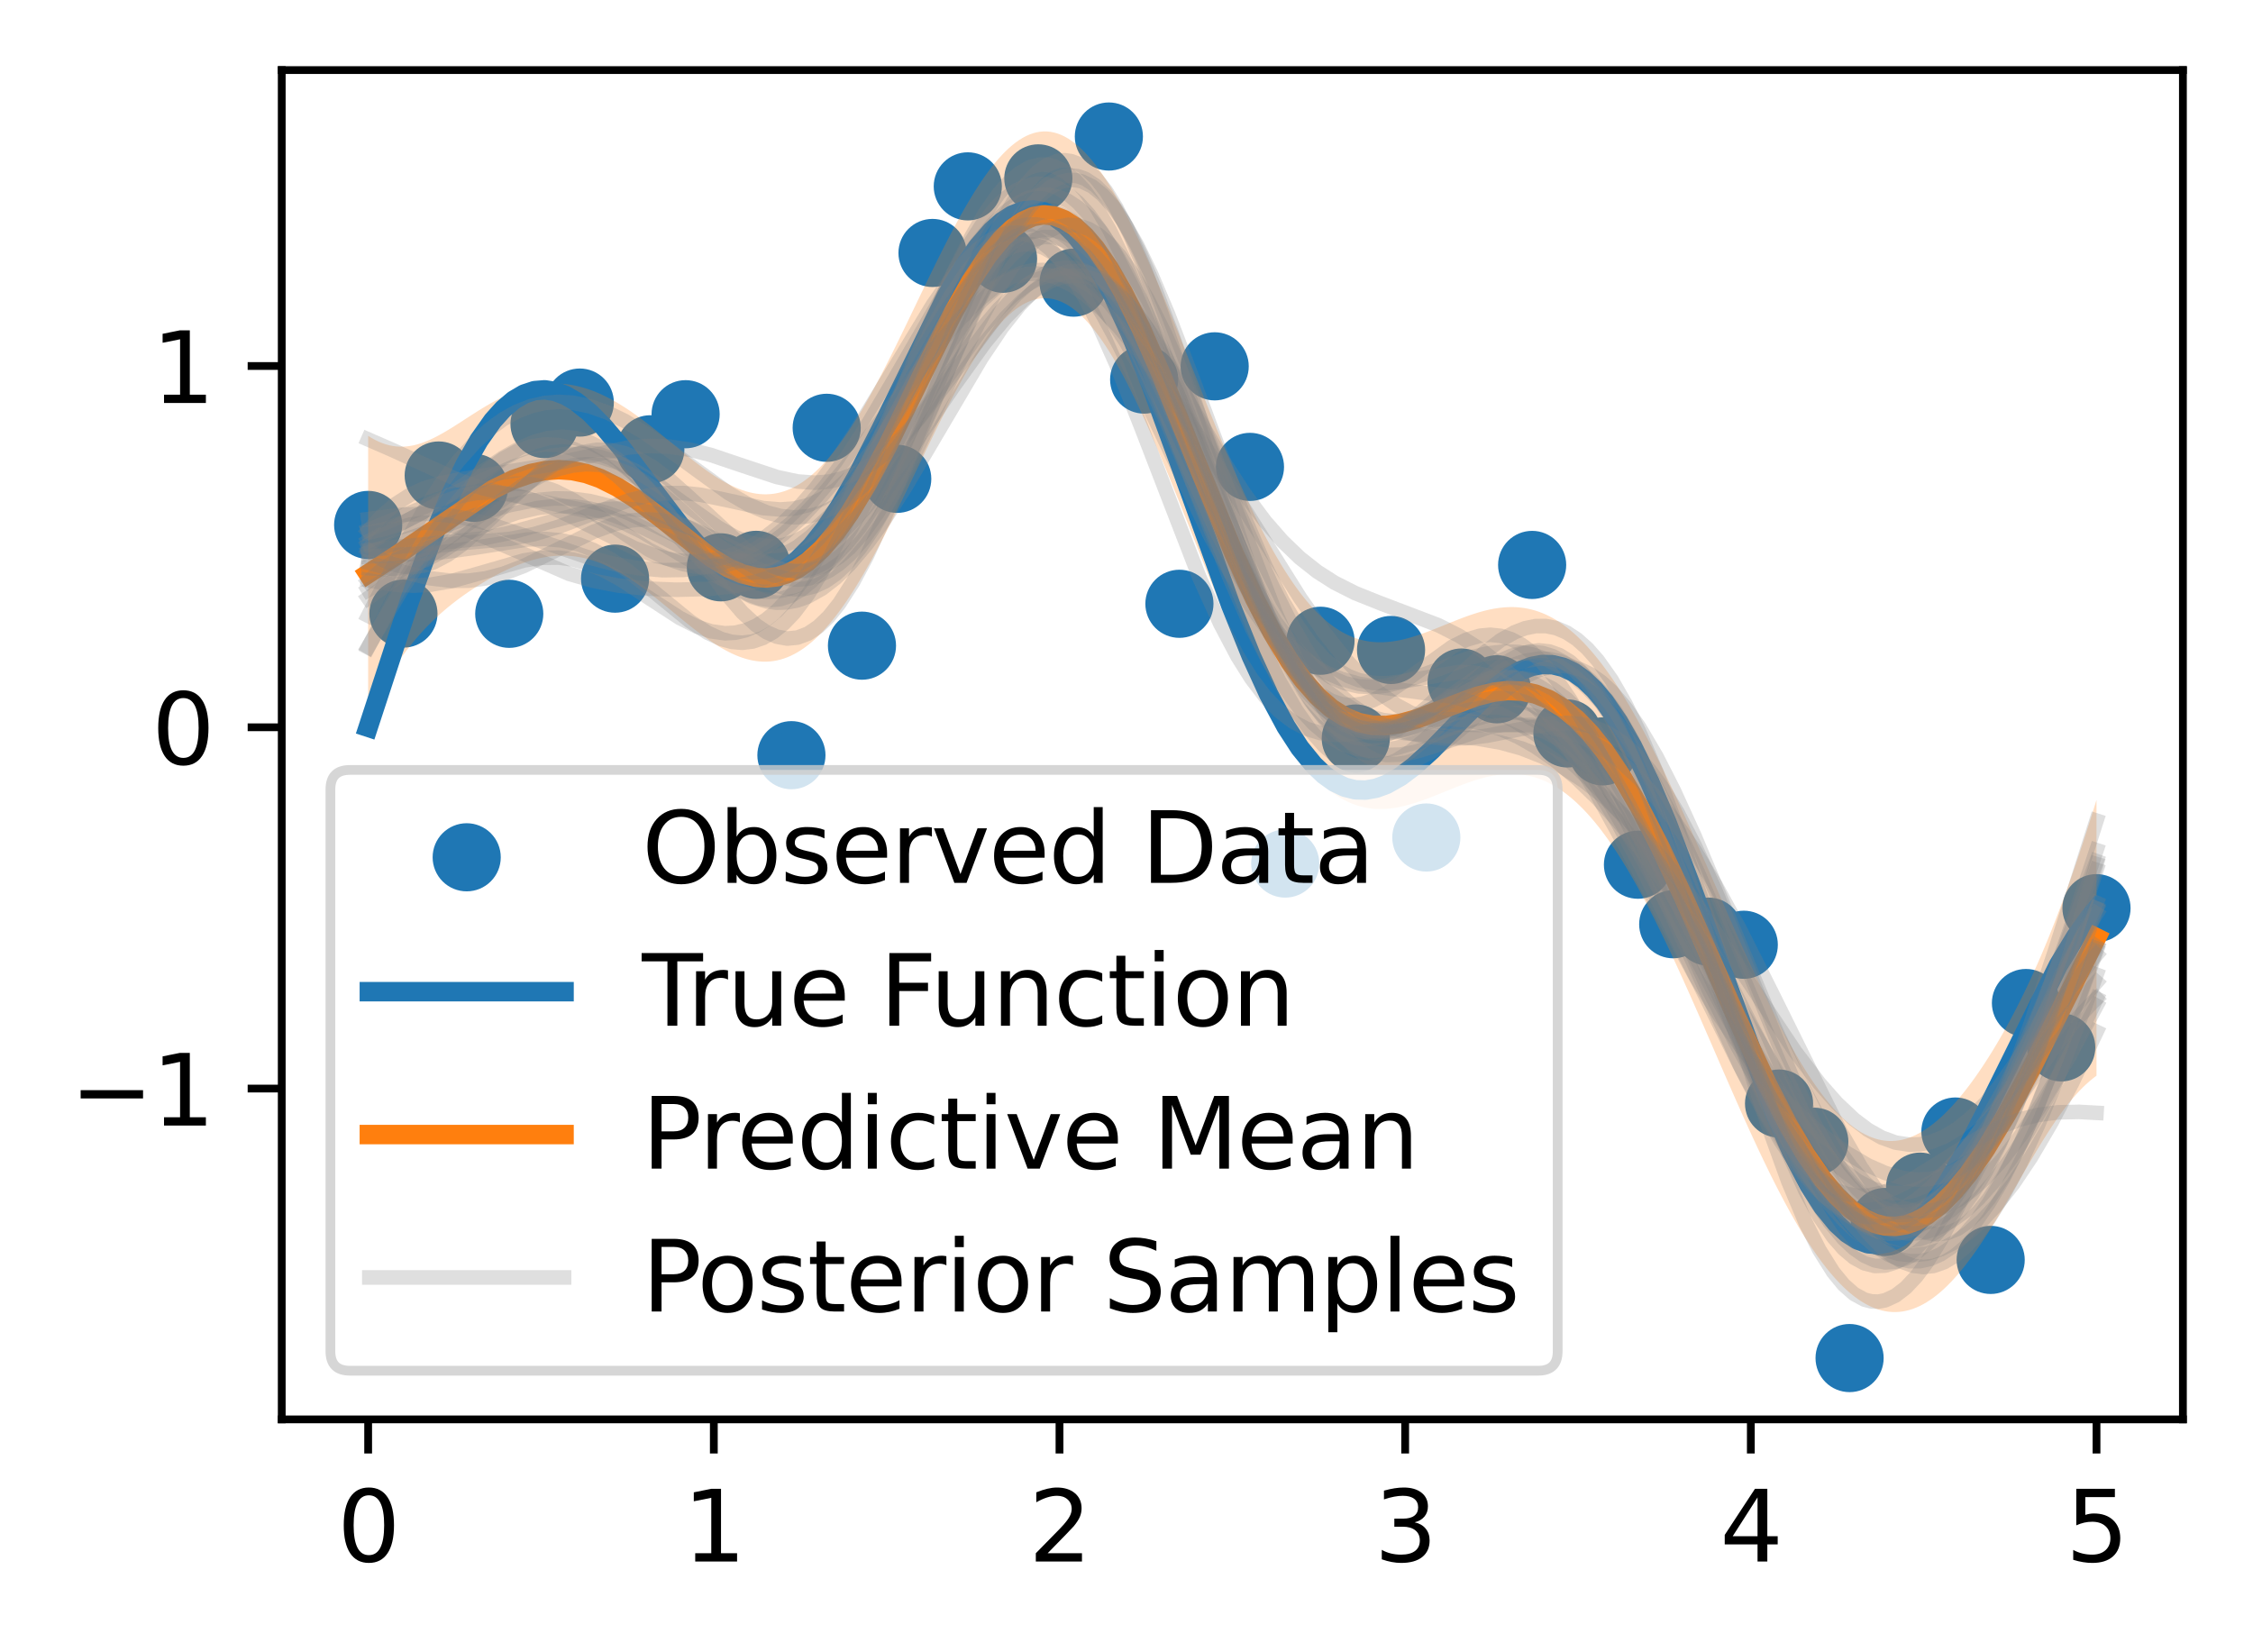 <?xml version="1.0" encoding="utf-8" standalone="no"?>
<!DOCTYPE svg PUBLIC "-//W3C//DTD SVG 1.1//EN"
  "http://www.w3.org/Graphics/SVG/1.1/DTD/svg11.dtd">
<svg xmlns:xlink="http://www.w3.org/1999/xlink" width="231.442pt" height="169.678pt" viewBox="0 0 231.442 169.678" xmlns="http://www.w3.org/2000/svg" version="1.1">
 <defs>
  <style type="text/css">*{stroke-linejoin: round; stroke-linecap: butt}</style>
 </defs>
 <g id="figure_1">
  <g id="patch_1">
   <path d="M 0 169.678 
L 231.442 169.678 
L 231.442 0 
L 0 0 
z
" style="fill: #ffffff"/>
  </g>
  <g id="axes_1">
   <g id="patch_2">
    <path d="M 28.942 145.8 
L 224.242 145.8 
L 224.242 7.2 
L 28.942 7.2 
z
" style="fill: #ffffff"/>
   </g>
   <g id="PathCollection_1">
    <defs>
     <path id="m2c4df94cd2" d="M 0 3 
C 0.796 3 1.559 2.684 2.121 2.121 
C 2.684 1.559 3 0.796 3 0 
C 3 -0.796 2.684 -1.559 2.121 -2.121 
C 1.559 -2.684 0.796 -3 0 -3 
C -0.796 -3 -1.559 -2.684 -2.121 -2.121 
C -2.684 -1.559 -3 -0.796 -3 0 
C -3 0.796 -2.684 1.559 -2.121 2.121 
C -1.559 2.684 -0.796 3 0 3 
z
" style="stroke: #1f77b4"/>
    </defs>
    <g clip-path="url(#p6859cb98f4)">
     <use xlink:href="#m2c4df94cd2" x="37.819" y="53.921" style="fill: #1f77b4; stroke: #1f77b4"/>
     <use xlink:href="#m2c4df94cd2" x="41.443" y="63.026" style="fill: #1f77b4; stroke: #1f77b4"/>
     <use xlink:href="#m2c4df94cd2" x="45.066" y="48.843" style="fill: #1f77b4; stroke: #1f77b4"/>
     <use xlink:href="#m2c4df94cd2" x="48.69" y="50.107" style="fill: #1f77b4; stroke: #1f77b4"/>
     <use xlink:href="#m2c4df94cd2" x="52.313" y="63.051" style="fill: #1f77b4; stroke: #1f77b4"/>
     <use xlink:href="#m2c4df94cd2" x="55.936" y="43.564" style="fill: #1f77b4; stroke: #1f77b4"/>
     <use xlink:href="#m2c4df94cd2" x="59.56" y="41.352" style="fill: #1f77b4; stroke: #1f77b4"/>
     <use xlink:href="#m2c4df94cd2" x="63.183" y="59.439" style="fill: #1f77b4; stroke: #1f77b4"/>
     <use xlink:href="#m2c4df94cd2" x="66.806" y="46.151" style="fill: #1f77b4; stroke: #1f77b4"/>
     <use xlink:href="#m2c4df94cd2" x="70.43" y="42.548" style="fill: #1f77b4; stroke: #1f77b4"/>
     <use xlink:href="#m2c4df94cd2" x="74.053" y="58.276" style="fill: #1f77b4; stroke: #1f77b4"/>
     <use xlink:href="#m2c4df94cd2" x="77.677" y="58.019" style="fill: #1f77b4; stroke: #1f77b4"/>
     <use xlink:href="#m2c4df94cd2" x="81.3" y="77.572" style="fill: #1f77b4; stroke: #1f77b4"/>
     <use xlink:href="#m2c4df94cd2" x="84.923" y="43.944" style="fill: #1f77b4; stroke: #1f77b4"/>
     <use xlink:href="#m2c4df94cd2" x="88.547" y="66.323" style="fill: #1f77b4; stroke: #1f77b4"/>
     <use xlink:href="#m2c4df94cd2" x="92.17" y="49.185" style="fill: #1f77b4; stroke: #1f77b4"/>
     <use xlink:href="#m2c4df94cd2" x="95.793" y="25.985" style="fill: #1f77b4; stroke: #1f77b4"/>
     <use xlink:href="#m2c4df94cd2" x="99.417" y="19.143" style="fill: #1f77b4; stroke: #1f77b4"/>
     <use xlink:href="#m2c4df94cd2" x="103.04" y="26.58" style="fill: #1f77b4; stroke: #1f77b4"/>
     <use xlink:href="#m2c4df94cd2" x="106.664" y="18.323" style="fill: #1f77b4; stroke: #1f77b4"/>
     <use xlink:href="#m2c4df94cd2" x="110.287" y="29.035" style="fill: #1f77b4; stroke: #1f77b4"/>
     <use xlink:href="#m2c4df94cd2" x="113.91" y="14.023" style="fill: #1f77b4; stroke: #1f77b4"/>
     <use xlink:href="#m2c4df94cd2" x="117.534" y="38.99" style="fill: #1f77b4; stroke: #1f77b4"/>
     <use xlink:href="#m2c4df94cd2" x="121.157" y="62.022" style="fill: #1f77b4; stroke: #1f77b4"/>
     <use xlink:href="#m2c4df94cd2" x="124.78" y="37.629" style="fill: #1f77b4; stroke: #1f77b4"/>
     <use xlink:href="#m2c4df94cd2" x="128.404" y="47.959" style="fill: #1f77b4; stroke: #1f77b4"/>
     <use xlink:href="#m2c4df94cd2" x="132.027" y="88.704" style="fill: #1f77b4; stroke: #1f77b4"/>
     <use xlink:href="#m2c4df94cd2" x="135.651" y="65.819" style="fill: #1f77b4; stroke: #1f77b4"/>
     <use xlink:href="#m2c4df94cd2" x="139.274" y="75.859" style="fill: #1f77b4; stroke: #1f77b4"/>
     <use xlink:href="#m2c4df94cd2" x="142.897" y="66.766" style="fill: #1f77b4; stroke: #1f77b4"/>
     <use xlink:href="#m2c4df94cd2" x="146.521" y="86.029" style="fill: #1f77b4; stroke: #1f77b4"/>
     <use xlink:href="#m2c4df94cd2" x="150.144" y="70.108" style="fill: #1f77b4; stroke: #1f77b4"/>
     <use xlink:href="#m2c4df94cd2" x="153.768" y="70.803" style="fill: #1f77b4; stroke: #1f77b4"/>
     <use xlink:href="#m2c4df94cd2" x="157.391" y="58.029" style="fill: #1f77b4; stroke: #1f77b4"/>
     <use xlink:href="#m2c4df94cd2" x="161.014" y="75.339" style="fill: #1f77b4; stroke: #1f77b4"/>
     <use xlink:href="#m2c4df94cd2" x="164.638" y="77.183" style="fill: #1f77b4; stroke: #1f77b4"/>
     <use xlink:href="#m2c4df94cd2" x="168.261" y="88.824" style="fill: #1f77b4; stroke: #1f77b4"/>
     <use xlink:href="#m2c4df94cd2" x="171.884" y="94.939" style="fill: #1f77b4; stroke: #1f77b4"/>
     <use xlink:href="#m2c4df94cd2" x="175.508" y="95.698" style="fill: #1f77b4; stroke: #1f77b4"/>
     <use xlink:href="#m2c4df94cd2" x="179.131" y="97.045" style="fill: #1f77b4; stroke: #1f77b4"/>
     <use xlink:href="#m2c4df94cd2" x="182.755" y="113.357" style="fill: #1f77b4; stroke: #1f77b4"/>
     <use xlink:href="#m2c4df94cd2" x="186.378" y="117.278" style="fill: #1f77b4; stroke: #1f77b4"/>
     <use xlink:href="#m2c4df94cd2" x="190.001" y="139.5" style="fill: #1f77b4; stroke: #1f77b4"/>
     <use xlink:href="#m2c4df94cd2" x="193.625" y="125.522" style="fill: #1f77b4; stroke: #1f77b4"/>
     <use xlink:href="#m2c4df94cd2" x="197.248" y="121.891" style="fill: #1f77b4; stroke: #1f77b4"/>
     <use xlink:href="#m2c4df94cd2" x="200.871" y="116.23" style="fill: #1f77b4; stroke: #1f77b4"/>
     <use xlink:href="#m2c4df94cd2" x="204.495" y="129.418" style="fill: #1f77b4; stroke: #1f77b4"/>
     <use xlink:href="#m2c4df94cd2" x="208.118" y="103.031" style="fill: #1f77b4; stroke: #1f77b4"/>
     <use xlink:href="#m2c4df94cd2" x="211.742" y="107.587" style="fill: #1f77b4; stroke: #1f77b4"/>
     <use xlink:href="#m2c4df94cd2" x="215.365" y="93.287" style="fill: #1f77b4; stroke: #1f77b4"/>
    </g>
   </g>
   <g id="PolyCollection_1">
    <path d="M 37.819 44.768 
L 37.819 73.097 
L 38.175 72.442 
L 38.531 71.804 
L 38.887 71.182 
L 39.243 70.578 
L 39.598 69.992 
L 39.954 69.424 
L 40.31 68.874 
L 40.666 68.342 
L 41.022 67.829 
L 41.377 67.334 
L 41.733 66.857 
L 42.089 66.399 
L 42.445 65.958 
L 42.801 65.535 
L 43.156 65.128 
L 43.512 64.737 
L 43.868 64.362 
L 44.224 64.002 
L 44.58 63.655 
L 44.936 63.322 
L 45.291 63.001 
L 45.647 62.691 
L 46.003 62.393 
L 46.359 62.105 
L 46.715 61.826 
L 47.07 61.556 
L 47.426 61.294 
L 47.782 61.041 
L 48.138 60.794 
L 48.494 60.555 
L 48.849 60.323 
L 49.205 60.098 
L 49.561 59.879 
L 49.917 59.667 
L 50.273 59.461 
L 50.628 59.262 
L 50.984 59.07 
L 51.34 58.885 
L 51.696 58.707 
L 52.052 58.536 
L 52.407 58.373 
L 52.763 58.218 
L 53.119 58.071 
L 53.475 57.933 
L 53.831 57.803 
L 54.186 57.683 
L 54.542 57.573 
L 54.898 57.473 
L 55.254 57.383 
L 55.61 57.304 
L 55.965 57.236 
L 56.321 57.18 
L 56.677 57.135 
L 57.033 57.103 
L 57.389 57.082 
L 57.744 57.074 
L 58.1 57.079 
L 58.456 57.097 
L 58.812 57.127 
L 59.168 57.171 
L 59.523 57.228 
L 59.879 57.297 
L 60.235 57.381 
L 60.591 57.477 
L 60.947 57.586 
L 61.302 57.708 
L 61.658 57.842 
L 62.014 57.989 
L 62.37 58.148 
L 62.726 58.319 
L 63.081 58.502 
L 63.437 58.696 
L 63.793 58.9 
L 64.149 59.115 
L 64.505 59.339 
L 64.86 59.573 
L 65.216 59.815 
L 65.572 60.065 
L 65.928 60.323 
L 66.284 60.588 
L 66.639 60.858 
L 66.995 61.135 
L 67.351 61.415 
L 67.707 61.7 
L 68.063 61.988 
L 68.418 62.278 
L 68.774 62.57 
L 69.13 62.863 
L 69.486 63.155 
L 69.842 63.447 
L 70.197 63.737 
L 70.553 64.024 
L 70.909 64.308 
L 71.265 64.587 
L 71.621 64.861 
L 71.977 65.129 
L 72.332 65.39 
L 72.688 65.643 
L 73.044 65.887 
L 73.4 66.122 
L 73.756 66.347 
L 74.111 66.56 
L 74.467 66.761 
L 74.823 66.949 
L 75.179 67.124 
L 75.535 67.285 
L 75.89 67.43 
L 76.246 67.559 
L 76.602 67.672 
L 76.958 67.767 
L 77.314 67.845 
L 77.669 67.904 
L 78.025 67.944 
L 78.381 67.965 
L 78.737 67.965 
L 79.093 67.945 
L 79.448 67.903 
L 79.804 67.84 
L 80.16 67.755 
L 80.516 67.648 
L 80.872 67.519 
L 81.227 67.366 
L 81.583 67.191 
L 81.939 66.993 
L 82.295 66.771 
L 82.651 66.526 
L 83.006 66.258 
L 83.362 65.967 
L 83.718 65.652 
L 84.074 65.315 
L 84.43 64.954 
L 84.785 64.571 
L 85.141 64.165 
L 85.497 63.738 
L 85.853 63.289 
L 86.209 62.818 
L 86.564 62.327 
L 86.92 61.816 
L 87.276 61.284 
L 87.632 60.734 
L 87.988 60.166 
L 88.343 59.579 
L 88.699 58.976 
L 89.055 58.357 
L 89.411 57.722 
L 89.767 57.073 
L 90.122 56.411 
L 90.478 55.736 
L 90.834 55.049 
L 91.19 54.352 
L 91.546 53.645 
L 91.901 52.93 
L 92.257 52.208 
L 92.613 51.479 
L 92.969 50.745 
L 93.325 50.008 
L 93.68 49.267 
L 94.036 48.525 
L 94.392 47.783 
L 94.748 47.042 
L 95.104 46.303 
L 95.459 45.568 
L 95.815 44.837 
L 96.171 44.113 
L 96.527 43.395 
L 96.883 42.686 
L 97.238 41.986 
L 97.594 41.298 
L 97.95 40.621 
L 98.306 39.958 
L 98.662 39.309 
L 99.017 38.676 
L 99.373 38.059 
L 99.729 37.461 
L 100.085 36.881 
L 100.441 36.322 
L 100.797 35.783 
L 101.152 35.267 
L 101.508 34.773 
L 101.864 34.304 
L 102.22 33.859 
L 102.576 33.44 
L 102.931 33.048 
L 103.287 32.683 
L 103.643 32.345 
L 103.999 32.037 
L 104.355 31.757 
L 104.71 31.508 
L 105.066 31.288 
L 105.422 31.1 
L 105.778 30.943 
L 106.134 30.817 
L 106.489 30.724 
L 106.845 30.662 
L 107.201 30.633 
L 107.557 30.637 
L 107.913 30.673 
L 108.268 30.742 
L 108.624 30.844 
L 108.98 30.978 
L 109.336 31.145 
L 109.692 31.344 
L 110.047 31.575 
L 110.403 31.839 
L 110.759 32.134 
L 111.115 32.46 
L 111.471 32.817 
L 111.826 33.204 
L 112.182 33.621 
L 112.538 34.067 
L 112.894 34.542 
L 113.25 35.045 
L 113.605 35.575 
L 113.961 36.131 
L 114.317 36.713 
L 114.673 37.321 
L 115.029 37.952 
L 115.384 38.606 
L 115.74 39.283 
L 116.096 39.981 
L 116.452 40.7 
L 116.808 41.437 
L 117.163 42.193 
L 117.519 42.967 
L 117.875 43.756 
L 118.231 44.56 
L 118.587 45.379 
L 118.942 46.21 
L 119.298 47.053 
L 119.654 47.907 
L 120.01 48.77 
L 120.366 49.641 
L 120.721 50.519 
L 121.077 51.403 
L 121.433 52.292 
L 121.789 53.184 
L 122.145 54.079 
L 122.5 54.975 
L 122.856 55.871 
L 123.212 56.766 
L 123.568 57.659 
L 123.924 58.549 
L 124.279 59.434 
L 124.635 60.314 
L 124.991 61.187 
L 125.347 62.053 
L 125.703 62.911 
L 126.058 63.759 
L 126.414 64.596 
L 126.77 65.422 
L 127.126 66.236 
L 127.482 67.037 
L 127.837 67.824 
L 128.193 68.596 
L 128.549 69.353 
L 128.905 70.093 
L 129.261 70.817 
L 129.617 71.523 
L 129.972 72.21 
L 130.328 72.879 
L 130.684 73.529 
L 131.04 74.159 
L 131.396 74.768 
L 131.751 75.357 
L 132.107 75.925 
L 132.463 76.472 
L 132.819 76.997 
L 133.175 77.5 
L 133.53 77.981 
L 133.886 78.439 
L 134.242 78.876 
L 134.598 79.29 
L 134.954 79.681 
L 135.309 80.05 
L 135.665 80.397 
L 136.021 80.722 
L 136.377 81.024 
L 136.733 81.304 
L 137.088 81.563 
L 137.444 81.8 
L 137.8 82.015 
L 138.156 82.21 
L 138.512 82.385 
L 138.867 82.539 
L 139.223 82.673 
L 139.579 82.789 
L 139.935 82.885 
L 140.291 82.963 
L 140.646 83.024 
L 141.002 83.068 
L 141.358 83.095 
L 141.714 83.106 
L 142.07 83.102 
L 142.425 83.083 
L 142.781 83.051 
L 143.137 83.006 
L 143.493 82.948 
L 143.849 82.879 
L 144.204 82.799 
L 144.56 82.71 
L 144.916 82.611 
L 145.272 82.503 
L 145.628 82.388 
L 145.983 82.267 
L 146.339 82.139 
L 146.695 82.007 
L 147.051 81.871 
L 147.407 81.731 
L 147.762 81.588 
L 148.118 81.445 
L 148.474 81.3 
L 148.83 81.156 
L 149.186 81.012 
L 149.541 80.871 
L 149.897 80.732 
L 150.253 80.597 
L 150.609 80.466 
L 150.965 80.34 
L 151.32 80.22 
L 151.676 80.106 
L 152.032 80 
L 152.388 79.903 
L 152.744 79.814 
L 153.099 79.735 
L 153.455 79.666 
L 153.811 79.608 
L 154.167 79.562 
L 154.523 79.528 
L 154.878 79.506 
L 155.234 79.499 
L 155.59 79.505 
L 155.946 79.526 
L 156.302 79.562 
L 156.657 79.613 
L 157.013 79.681 
L 157.369 79.765 
L 157.725 79.865 
L 158.081 79.983 
L 158.437 80.118 
L 158.792 80.271 
L 159.148 80.443 
L 159.504 80.632 
L 159.86 80.84 
L 160.216 81.067 
L 160.571 81.312 
L 160.927 81.577 
L 161.283 81.861 
L 161.639 82.164 
L 161.995 82.486 
L 162.35 82.828 
L 162.706 83.188 
L 163.062 83.568 
L 163.418 83.967 
L 163.774 84.385 
L 164.129 84.822 
L 164.485 85.277 
L 164.841 85.751 
L 165.197 86.243 
L 165.553 86.753 
L 165.908 87.281 
L 166.264 87.827 
L 166.62 88.389 
L 166.976 88.968 
L 167.332 89.563 
L 167.687 90.175 
L 168.043 90.801 
L 168.399 91.443 
L 168.755 92.1 
L 169.111 92.77 
L 169.466 93.454 
L 169.822 94.151 
L 170.178 94.861 
L 170.534 95.582 
L 170.89 96.315 
L 171.245 97.058 
L 171.601 97.811 
L 171.957 98.574 
L 172.313 99.345 
L 172.669 100.125 
L 173.024 100.911 
L 173.38 101.704 
L 173.736 102.503 
L 174.092 103.308 
L 174.448 104.116 
L 174.803 104.928 
L 175.159 105.743 
L 175.515 106.56 
L 175.871 107.379 
L 176.227 108.198 
L 176.582 109.017 
L 176.938 109.835 
L 177.294 110.651 
L 177.65 111.464 
L 178.006 112.274 
L 178.361 113.08 
L 178.717 113.881 
L 179.073 114.677 
L 179.429 115.466 
L 179.785 116.247 
L 180.14 117.021 
L 180.496 117.786 
L 180.852 118.542 
L 181.208 119.287 
L 181.564 120.022 
L 181.919 120.745 
L 182.275 121.456 
L 182.631 122.153 
L 182.987 122.838 
L 183.343 123.508 
L 183.698 124.164 
L 184.054 124.804 
L 184.41 125.428 
L 184.766 126.036 
L 185.122 126.626 
L 185.478 127.2 
L 185.833 127.755 
L 186.189 128.291 
L 186.545 128.809 
L 186.901 129.308 
L 187.257 129.786 
L 187.612 130.245 
L 187.968 130.683 
L 188.324 131.1 
L 188.68 131.496 
L 189.036 131.871 
L 189.391 132.224 
L 189.747 132.555 
L 190.103 132.863 
L 190.459 133.149 
L 190.815 133.413 
L 191.17 133.654 
L 191.526 133.871 
L 191.882 134.066 
L 192.238 134.237 
L 192.594 134.385 
L 192.949 134.509 
L 193.305 134.61 
L 193.661 134.687 
L 194.017 134.74 
L 194.373 134.769 
L 194.728 134.775 
L 195.084 134.756 
L 195.44 134.714 
L 195.796 134.648 
L 196.152 134.559 
L 196.507 134.445 
L 196.863 134.308 
L 197.219 134.148 
L 197.575 133.964 
L 197.931 133.757 
L 198.286 133.527 
L 198.642 133.275 
L 198.998 132.999 
L 199.354 132.702 
L 199.71 132.382 
L 200.065 132.041 
L 200.421 131.679 
L 200.777 131.296 
L 201.133 130.893 
L 201.489 130.469 
L 201.844 130.027 
L 202.2 129.566 
L 202.556 129.088 
L 202.912 128.592 
L 203.268 128.08 
L 203.623 127.553 
L 203.979 127.011 
L 204.335 126.456 
L 204.691 125.889 
L 205.047 125.311 
L 205.402 124.723 
L 205.758 124.126 
L 206.114 123.522 
L 206.47 122.913 
L 206.826 122.3 
L 207.181 121.684 
L 207.537 121.068 
L 207.893 120.453 
L 208.249 119.84 
L 208.605 119.232 
L 208.96 118.63 
L 209.316 118.037 
L 209.672 117.452 
L 210.028 116.88 
L 210.384 116.32 
L 210.739 115.775 
L 211.095 115.246 
L 211.451 114.734 
L 211.807 114.24 
L 212.163 113.766 
L 212.518 113.312 
L 212.874 112.88 
L 213.23 112.469 
L 213.586 112.081 
L 213.942 111.717 
L 214.298 111.375 
L 214.653 111.058 
L 215.009 110.764 
L 215.365 110.494 
L 215.365 82.165 
L 215.365 82.165 
L 215.009 83.311 
L 214.653 84.44 
L 214.298 85.552 
L 213.942 86.645 
L 213.586 87.72 
L 213.23 88.775 
L 212.874 89.809 
L 212.518 90.823 
L 212.163 91.815 
L 211.807 92.786 
L 211.451 93.735 
L 211.095 94.662 
L 210.739 95.567 
L 210.384 96.451 
L 210.028 97.313 
L 209.672 98.153 
L 209.316 98.973 
L 208.96 99.772 
L 208.605 100.551 
L 208.249 101.311 
L 207.893 102.051 
L 207.537 102.774 
L 207.181 103.478 
L 206.826 104.164 
L 206.47 104.833 
L 206.114 105.486 
L 205.758 106.122 
L 205.402 106.742 
L 205.047 107.346 
L 204.691 107.934 
L 204.335 108.507 
L 203.979 109.064 
L 203.623 109.605 
L 203.268 110.13 
L 202.912 110.639 
L 202.556 111.133 
L 202.2 111.609 
L 201.844 112.069 
L 201.489 112.512 
L 201.133 112.938 
L 200.777 113.346 
L 200.421 113.736 
L 200.065 114.107 
L 199.71 114.46 
L 199.354 114.793 
L 198.998 115.107 
L 198.642 115.4 
L 198.286 115.672 
L 197.931 115.924 
L 197.575 116.154 
L 197.219 116.362 
L 196.863 116.549 
L 196.507 116.712 
L 196.152 116.853 
L 195.796 116.97 
L 195.44 117.064 
L 195.084 117.134 
L 194.728 117.18 
L 194.373 117.202 
L 194.017 117.199 
L 193.661 117.172 
L 193.305 117.121 
L 192.949 117.044 
L 192.594 116.943 
L 192.238 116.817 
L 191.882 116.666 
L 191.526 116.491 
L 191.17 116.291 
L 190.815 116.067 
L 190.459 115.818 
L 190.103 115.545 
L 189.747 115.249 
L 189.391 114.929 
L 189.036 114.585 
L 188.68 114.219 
L 188.324 113.83 
L 187.968 113.419 
L 187.612 112.985 
L 187.257 112.531 
L 186.901 112.055 
L 186.545 111.559 
L 186.189 111.043 
L 185.833 110.508 
L 185.478 109.954 
L 185.122 109.381 
L 184.766 108.79 
L 184.41 108.183 
L 184.054 107.558 
L 183.698 106.918 
L 183.343 106.262 
L 182.987 105.592 
L 182.631 104.907 
L 182.275 104.209 
L 181.919 103.499 
L 181.564 102.776 
L 181.208 102.042 
L 180.852 101.298 
L 180.496 100.544 
L 180.14 99.78 
L 179.785 99.008 
L 179.429 98.229 
L 179.073 97.442 
L 178.717 96.649 
L 178.361 95.851 
L 178.006 95.048 
L 177.65 94.241 
L 177.294 93.431 
L 176.938 92.619 
L 176.582 91.804 
L 176.227 90.989 
L 175.871 90.174 
L 175.515 89.359 
L 175.159 88.546 
L 174.803 87.734 
L 174.448 86.926 
L 174.092 86.121 
L 173.736 85.32 
L 173.38 84.524 
L 173.024 83.734 
L 172.669 82.951 
L 172.313 82.174 
L 171.957 81.406 
L 171.601 80.646 
L 171.245 79.895 
L 170.89 79.154 
L 170.534 78.423 
L 170.178 77.703 
L 169.822 76.995 
L 169.466 76.3 
L 169.111 75.617 
L 168.755 74.947 
L 168.399 74.292 
L 168.043 73.65 
L 167.687 73.024 
L 167.332 72.413 
L 166.976 71.818 
L 166.62 71.24 
L 166.264 70.677 
L 165.908 70.132 
L 165.553 69.604 
L 165.197 69.094 
L 164.841 68.602 
L 164.485 68.128 
L 164.129 67.673 
L 163.774 67.236 
L 163.418 66.818 
L 163.062 66.419 
L 162.706 66.039 
L 162.35 65.679 
L 161.995 65.337 
L 161.639 65.015 
L 161.283 64.712 
L 160.927 64.429 
L 160.571 64.164 
L 160.216 63.919 
L 159.86 63.692 
L 159.504 63.485 
L 159.148 63.296 
L 158.792 63.125 
L 158.437 62.972 
L 158.081 62.838 
L 157.725 62.721 
L 157.369 62.62 
L 157.013 62.537 
L 156.657 62.47 
L 156.302 62.42 
L 155.946 62.384 
L 155.59 62.364 
L 155.234 62.358 
L 154.878 62.367 
L 154.523 62.388 
L 154.167 62.423 
L 153.811 62.47 
L 153.455 62.528 
L 153.099 62.597 
L 152.744 62.677 
L 152.388 62.766 
L 152.032 62.864 
L 151.676 62.971 
L 151.32 63.084 
L 150.965 63.205 
L 150.609 63.331 
L 150.253 63.462 
L 149.897 63.598 
L 149.541 63.737 
L 149.186 63.879 
L 148.83 64.022 
L 148.474 64.167 
L 148.118 64.311 
L 147.762 64.455 
L 147.407 64.597 
L 147.051 64.737 
L 146.695 64.874 
L 146.339 65.006 
L 145.983 65.134 
L 145.628 65.255 
L 145.272 65.37 
L 144.916 65.477 
L 144.56 65.576 
L 144.204 65.666 
L 143.849 65.746 
L 143.493 65.815 
L 143.137 65.873 
L 142.781 65.918 
L 142.425 65.95 
L 142.07 65.969 
L 141.714 65.973 
L 141.358 65.962 
L 141.002 65.935 
L 140.646 65.891 
L 140.291 65.83 
L 139.935 65.752 
L 139.579 65.656 
L 139.223 65.541 
L 138.867 65.406 
L 138.512 65.252 
L 138.156 65.078 
L 137.8 64.883 
L 137.444 64.667 
L 137.088 64.43 
L 136.733 64.172 
L 136.377 63.892 
L 136.021 63.59 
L 135.665 63.265 
L 135.309 62.919 
L 134.954 62.55 
L 134.598 62.158 
L 134.242 61.744 
L 133.886 61.308 
L 133.53 60.849 
L 133.175 60.368 
L 132.819 59.865 
L 132.463 59.34 
L 132.107 58.794 
L 131.751 58.226 
L 131.396 57.637 
L 131.04 57.028 
L 130.684 56.398 
L 130.328 55.748 
L 129.972 55.079 
L 129.617 54.392 
L 129.261 53.686 
L 128.905 52.962 
L 128.549 52.222 
L 128.193 51.465 
L 127.837 50.693 
L 127.482 49.906 
L 127.126 49.106 
L 126.77 48.292 
L 126.414 47.465 
L 126.058 46.628 
L 125.703 45.78 
L 125.347 44.922 
L 124.991 44.057 
L 124.635 43.183 
L 124.279 42.303 
L 123.924 41.418 
L 123.568 40.528 
L 123.212 39.635 
L 122.856 38.74 
L 122.5 37.844 
L 122.145 36.948 
L 121.789 36.053 
L 121.433 35.161 
L 121.077 34.272 
L 120.721 33.388 
L 120.366 32.509 
L 120.01 31.638 
L 119.654 30.775 
L 119.298 29.922 
L 118.942 29.079 
L 118.587 28.247 
L 118.231 27.429 
L 117.875 26.624 
L 117.519 25.835 
L 117.163 25.061 
L 116.808 24.305 
L 116.452 23.567 
L 116.096 22.849 
L 115.74 22.151 
L 115.384 21.474 
L 115.029 20.819 
L 114.673 20.188 
L 114.317 19.581 
L 113.961 18.998 
L 113.605 18.442 
L 113.25 17.912 
L 112.894 17.409 
L 112.538 16.934 
L 112.182 16.488 
L 111.826 16.071 
L 111.471 15.684 
L 111.115 15.327 
L 110.759 15 
L 110.403 14.706 
L 110.047 14.442 
L 109.692 14.211 
L 109.336 14.012 
L 108.98 13.845 
L 108.624 13.71 
L 108.268 13.609 
L 107.913 13.54 
L 107.557 13.504 
L 107.201 13.5 
L 106.845 13.529 
L 106.489 13.59 
L 106.134 13.684 
L 105.778 13.81 
L 105.422 13.967 
L 105.066 14.155 
L 104.71 14.374 
L 104.355 14.624 
L 103.999 14.903 
L 103.643 15.211 
L 103.287 15.549 
L 102.931 15.914 
L 102.576 16.306 
L 102.22 16.725 
L 101.864 17.169 
L 101.508 17.638 
L 101.152 18.131 
L 100.797 18.647 
L 100.441 19.185 
L 100.085 19.744 
L 99.729 20.323 
L 99.373 20.921 
L 99.017 21.537 
L 98.662 22.17 
L 98.306 22.818 
L 97.95 23.48 
L 97.594 24.156 
L 97.238 24.844 
L 96.883 25.543 
L 96.527 26.252 
L 96.171 26.969 
L 95.815 27.693 
L 95.459 28.423 
L 95.104 29.158 
L 94.748 29.897 
L 94.392 30.637 
L 94.036 31.379 
L 93.68 32.12 
L 93.325 32.86 
L 92.969 33.597 
L 92.613 34.331 
L 92.257 35.059 
L 91.901 35.781 
L 91.546 36.496 
L 91.19 37.203 
L 90.834 37.9 
L 90.478 38.587 
L 90.122 39.262 
L 89.767 39.924 
L 89.411 40.573 
L 89.055 41.208 
L 88.699 41.827 
L 88.343 42.431 
L 87.988 43.017 
L 87.632 43.585 
L 87.276 44.135 
L 86.92 44.666 
L 86.564 45.178 
L 86.209 45.669 
L 85.853 46.139 
L 85.497 46.587 
L 85.141 47.014 
L 84.785 47.419 
L 84.43 47.801 
L 84.074 48.161 
L 83.718 48.497 
L 83.362 48.811 
L 83.006 49.1 
L 82.651 49.367 
L 82.295 49.61 
L 81.939 49.829 
L 81.583 50.025 
L 81.227 50.198 
L 80.872 50.348 
L 80.516 50.474 
L 80.16 50.578 
L 79.804 50.66 
L 79.448 50.72 
L 79.093 50.758 
L 78.737 50.775 
L 78.381 50.771 
L 78.025 50.747 
L 77.669 50.703 
L 77.314 50.64 
L 76.958 50.558 
L 76.602 50.459 
L 76.246 50.343 
L 75.89 50.21 
L 75.535 50.062 
L 75.179 49.898 
L 74.823 49.72 
L 74.467 49.529 
L 74.111 49.325 
L 73.756 49.11 
L 73.4 48.883 
L 73.044 48.646 
L 72.688 48.401 
L 72.332 48.146 
L 71.977 47.884 
L 71.621 47.616 
L 71.265 47.341 
L 70.909 47.061 
L 70.553 46.778 
L 70.197 46.491 
L 69.842 46.201 
L 69.486 45.91 
L 69.13 45.617 
L 68.774 45.325 
L 68.418 45.033 
L 68.063 44.743 
L 67.707 44.454 
L 67.351 44.169 
L 66.995 43.887 
L 66.639 43.609 
L 66.284 43.336 
L 65.928 43.068 
L 65.572 42.806 
L 65.216 42.551 
L 64.86 42.302 
L 64.505 42.062 
L 64.149 41.829 
L 63.793 41.605 
L 63.437 41.39 
L 63.081 41.184 
L 62.726 40.988 
L 62.37 40.802 
L 62.014 40.627 
L 61.658 40.462 
L 61.302 40.308 
L 60.947 40.166 
L 60.591 40.035 
L 60.235 39.916 
L 59.879 39.808 
L 59.523 39.713 
L 59.168 39.63 
L 58.812 39.56 
L 58.456 39.502 
L 58.1 39.457 
L 57.744 39.424 
L 57.389 39.404 
L 57.033 39.397 
L 56.677 39.402 
L 56.321 39.42 
L 55.965 39.451 
L 55.61 39.494 
L 55.254 39.55 
L 54.898 39.618 
L 54.542 39.698 
L 54.186 39.791 
L 53.831 39.895 
L 53.475 40.01 
L 53.119 40.137 
L 52.763 40.275 
L 52.407 40.423 
L 52.052 40.582 
L 51.696 40.75 
L 51.34 40.927 
L 50.984 41.113 
L 50.628 41.307 
L 50.273 41.509 
L 49.917 41.717 
L 49.561 41.931 
L 49.205 42.15 
L 48.849 42.374 
L 48.494 42.601 
L 48.138 42.83 
L 47.782 43.06 
L 47.426 43.29 
L 47.07 43.519 
L 46.715 43.746 
L 46.359 43.969 
L 46.003 44.186 
L 45.647 44.397 
L 45.291 44.599 
L 44.936 44.792 
L 44.58 44.974 
L 44.224 45.144 
L 43.868 45.299 
L 43.512 45.438 
L 43.156 45.561 
L 42.801 45.666 
L 42.445 45.751 
L 42.089 45.816 
L 41.733 45.859 
L 41.377 45.88 
L 41.022 45.878 
L 40.666 45.853 
L 40.31 45.803 
L 39.954 45.729 
L 39.598 45.63 
L 39.243 45.507 
L 38.887 45.359 
L 38.531 45.186 
L 38.175 44.989 
L 37.819 44.768 
z
" clip-path="url(#p6859cb98f4)" style="fill: #ff7f0e; fill-opacity: 0.25"/>
   </g>
   <g id="matplotlib.axis_1">
    <g id="xtick_1">
     <g id="line2d_1">
      <defs>
       <path id="me60f9e8a83" d="M 0 0 
L 0 3.5 
" style="stroke: #000000; stroke-width: 0.8"/>
      </defs>
      <g>
       <use xlink:href="#me60f9e8a83" x="37.819" y="145.8" style="stroke: #000000; stroke-width: 0.8"/>
      </g>
     </g>
     <g id="text_1">
      <!-- 0 -->
      <g transform="translate(34.638 160.398) scale(0.1 -0.1)">
       <defs>
        <path id="DejaVuSans-30" d="M 2034 4250 
Q 1547 4250 1301 3770 
Q 1056 3291 1056 2328 
Q 1056 1369 1301 889 
Q 1547 409 2034 409 
Q 2525 409 2770 889 
Q 3016 1369 3016 2328 
Q 3016 3291 2770 3770 
Q 2525 4250 2034 4250 
z
M 2034 4750 
Q 2819 4750 3233 4129 
Q 3647 3509 3647 2328 
Q 3647 1150 3233 529 
Q 2819 -91 2034 -91 
Q 1250 -91 836 529 
Q 422 1150 422 2328 
Q 422 3509 836 4129 
Q 1250 4750 2034 4750 
z
" transform="scale(0.016)"/>
       </defs>
       <use xlink:href="#DejaVuSans-30"/>
      </g>
     </g>
    </g>
    <g id="xtick_2">
     <g id="line2d_2">
      <g>
       <use xlink:href="#me60f9e8a83" x="73.329" y="145.8" style="stroke: #000000; stroke-width: 0.8"/>
      </g>
     </g>
     <g id="text_2">
      <!-- 1 -->
      <g transform="translate(70.147 160.398) scale(0.1 -0.1)">
       <defs>
        <path id="DejaVuSans-31" d="M 794 531 
L 1825 531 
L 1825 4091 
L 703 3866 
L 703 4441 
L 1819 4666 
L 2450 4666 
L 2450 531 
L 3481 531 
L 3481 0 
L 794 0 
L 794 531 
z
" transform="scale(0.016)"/>
       </defs>
       <use xlink:href="#DejaVuSans-31"/>
      </g>
     </g>
    </g>
    <g id="xtick_3">
     <g id="line2d_3">
      <g>
       <use xlink:href="#me60f9e8a83" x="108.838" y="145.8" style="stroke: #000000; stroke-width: 0.8"/>
      </g>
     </g>
     <g id="text_3">
      <!-- 2 -->
      <g transform="translate(105.656 160.398) scale(0.1 -0.1)">
       <defs>
        <path id="DejaVuSans-32" d="M 1228 531 
L 3431 531 
L 3431 0 
L 469 0 
L 469 531 
Q 828 903 1448 1529 
Q 2069 2156 2228 2338 
Q 2531 2678 2651 2914 
Q 2772 3150 2772 3378 
Q 2772 3750 2511 3984 
Q 2250 4219 1831 4219 
Q 1534 4219 1204 4116 
Q 875 4013 500 3803 
L 500 4441 
Q 881 4594 1212 4672 
Q 1544 4750 1819 4750 
Q 2544 4750 2975 4387 
Q 3406 4025 3406 3419 
Q 3406 3131 3298 2873 
Q 3191 2616 2906 2266 
Q 2828 2175 2409 1742 
Q 1991 1309 1228 531 
z
" transform="scale(0.016)"/>
       </defs>
       <use xlink:href="#DejaVuSans-32"/>
      </g>
     </g>
    </g>
    <g id="xtick_4">
     <g id="line2d_4">
      <g>
       <use xlink:href="#me60f9e8a83" x="144.347" y="145.8" style="stroke: #000000; stroke-width: 0.8"/>
      </g>
     </g>
     <g id="text_4">
      <!-- 3 -->
      <g transform="translate(141.165 160.398) scale(0.1 -0.1)">
       <defs>
        <path id="DejaVuSans-33" d="M 2597 2516 
Q 3050 2419 3304 2112 
Q 3559 1806 3559 1356 
Q 3559 666 3084 287 
Q 2609 -91 1734 -91 
Q 1441 -91 1130 -33 
Q 819 25 488 141 
L 488 750 
Q 750 597 1062 519 
Q 1375 441 1716 441 
Q 2309 441 2620 675 
Q 2931 909 2931 1356 
Q 2931 1769 2642 2001 
Q 2353 2234 1838 2234 
L 1294 2234 
L 1294 2753 
L 1863 2753 
Q 2328 2753 2575 2939 
Q 2822 3125 2822 3475 
Q 2822 3834 2567 4026 
Q 2313 4219 1838 4219 
Q 1578 4219 1281 4162 
Q 984 4106 628 3988 
L 628 4550 
Q 988 4650 1302 4700 
Q 1616 4750 1894 4750 
Q 2613 4750 3031 4423 
Q 3450 4097 3450 3541 
Q 3450 3153 3228 2886 
Q 3006 2619 2597 2516 
z
" transform="scale(0.016)"/>
       </defs>
       <use xlink:href="#DejaVuSans-33"/>
      </g>
     </g>
    </g>
    <g id="xtick_5">
     <g id="line2d_5">
      <g>
       <use xlink:href="#me60f9e8a83" x="179.856" y="145.8" style="stroke: #000000; stroke-width: 0.8"/>
      </g>
     </g>
     <g id="text_5">
      <!-- 4 -->
      <g transform="translate(176.675 160.398) scale(0.1 -0.1)">
       <defs>
        <path id="DejaVuSans-34" d="M 2419 4116 
L 825 1625 
L 2419 1625 
L 2419 4116 
z
M 2253 4666 
L 3047 4666 
L 3047 1625 
L 3713 1625 
L 3713 1100 
L 3047 1100 
L 3047 0 
L 2419 0 
L 2419 1100 
L 313 1100 
L 313 1709 
L 2253 4666 
z
" transform="scale(0.016)"/>
       </defs>
       <use xlink:href="#DejaVuSans-34"/>
      </g>
     </g>
    </g>
    <g id="xtick_6">
     <g id="line2d_6">
      <g>
       <use xlink:href="#me60f9e8a83" x="215.365" y="145.8" style="stroke: #000000; stroke-width: 0.8"/>
      </g>
     </g>
     <g id="text_6">
      <!-- 5 -->
      <g transform="translate(212.184 160.398) scale(0.1 -0.1)">
       <defs>
        <path id="DejaVuSans-35" d="M 691 4666 
L 3169 4666 
L 3169 4134 
L 1269 4134 
L 1269 2991 
Q 1406 3038 1543 3061 
Q 1681 3084 1819 3084 
Q 2600 3084 3056 2656 
Q 3513 2228 3513 1497 
Q 3513 744 3044 326 
Q 2575 -91 1722 -91 
Q 1428 -91 1123 -41 
Q 819 9 494 109 
L 494 744 
Q 775 591 1075 516 
Q 1375 441 1709 441 
Q 2250 441 2565 725 
Q 2881 1009 2881 1497 
Q 2881 1984 2565 2268 
Q 2250 2553 1709 2553 
Q 1456 2553 1204 2497 
Q 953 2441 691 2322 
L 691 4666 
z
" transform="scale(0.016)"/>
       </defs>
       <use xlink:href="#DejaVuSans-35"/>
      </g>
     </g>
    </g>
   </g>
   <g id="matplotlib.axis_2">
    <g id="ytick_1">
     <g id="line2d_7">
      <defs>
       <path id="m881af6fa98" d="M 0 0 
L -3.5 0 
" style="stroke: #000000; stroke-width: 0.8"/>
      </defs>
      <g>
       <use xlink:href="#m881af6fa98" x="28.942" y="111.818" style="stroke: #000000; stroke-width: 0.8"/>
      </g>
     </g>
     <g id="text_7">
      <!-- −1 -->
      <g transform="translate(7.2 115.617) scale(0.1 -0.1)">
       <defs>
        <path id="DejaVuSans-2212" d="M 678 2272 
L 4684 2272 
L 4684 1741 
L 678 1741 
L 678 2272 
z
" transform="scale(0.016)"/>
       </defs>
       <use xlink:href="#DejaVuSans-2212"/>
       <use xlink:href="#DejaVuSans-31" x="83.789"/>
      </g>
     </g>
    </g>
    <g id="ytick_2">
     <g id="line2d_8">
      <g>
       <use xlink:href="#m881af6fa98" x="28.942" y="74.707" style="stroke: #000000; stroke-width: 0.8"/>
      </g>
     </g>
     <g id="text_8">
      <!-- 0 -->
      <g transform="translate(15.58 78.506) scale(0.1 -0.1)">
       <use xlink:href="#DejaVuSans-30"/>
      </g>
     </g>
    </g>
    <g id="ytick_3">
     <g id="line2d_9">
      <g>
       <use xlink:href="#m881af6fa98" x="28.942" y="37.596" style="stroke: #000000; stroke-width: 0.8"/>
      </g>
     </g>
     <g id="text_9">
      <!-- 1 -->
      <g transform="translate(15.58 41.395) scale(0.1 -0.1)">
       <use xlink:href="#DejaVuSans-31"/>
      </g>
     </g>
    </g>
   </g>
   <g id="line2d_10">
    <path d="M 37.819 74.707 
L 42.089 61.671 
L 44.224 55.794 
L 46.003 51.446 
L 47.782 47.711 
L 49.205 45.22 
L 50.628 43.205 
L 51.696 42.016 
L 52.763 41.108 
L 53.831 40.48 
L 54.898 40.127 
L 55.965 40.041 
L 57.033 40.21 
L 58.1 40.619 
L 59.168 41.248 
L 60.591 42.392 
L 62.014 43.832 
L 63.793 45.946 
L 66.639 49.729 
L 69.842 53.926 
L 71.621 55.944 
L 73.044 57.288 
L 74.467 58.331 
L 75.535 58.889 
L 76.602 59.236 
L 77.669 59.361 
L 78.737 59.255 
L 79.804 58.913 
L 80.872 58.334 
L 81.939 57.522 
L 83.362 56.086 
L 84.785 54.272 
L 86.209 52.118 
L 87.988 49.018 
L 90.478 44.125 
L 97.238 30.391 
L 99.017 27.388 
L 100.441 25.354 
L 101.864 23.709 
L 102.931 22.762 
L 103.999 22.079 
L 105.066 21.676 
L 106.134 21.562 
L 107.201 21.744 
L 108.268 22.225 
L 109.336 23.004 
L 110.403 24.076 
L 111.471 25.431 
L 112.894 27.658 
L 114.317 30.329 
L 116.096 34.213 
L 118.231 39.521 
L 121.077 47.312 
L 126.414 62.129 
L 128.549 67.423 
L 130.328 71.316 
L 132.107 74.634 
L 133.53 76.824 
L 134.954 78.575 
L 136.021 79.592 
L 137.088 80.354 
L 138.156 80.864 
L 139.223 81.129 
L 140.291 81.159 
L 141.358 80.97 
L 142.425 80.577 
L 143.849 79.774 
L 145.272 78.702 
L 147.051 77.082 
L 150.609 73.425 
L 153.099 71.033 
L 154.878 69.655 
L 156.302 68.847 
L 157.369 68.45 
L 158.437 68.256 
L 159.504 68.282 
L 160.571 68.542 
L 161.639 69.047 
L 162.706 69.804 
L 163.774 70.815 
L 164.841 72.081 
L 166.264 74.157 
L 167.687 76.655 
L 169.466 80.321 
L 171.245 84.509 
L 173.736 91.036 
L 182.275 114.307 
L 184.054 118.308 
L 185.833 121.717 
L 187.257 123.952 
L 188.68 125.704 
L 189.747 126.685 
L 190.815 127.371 
L 191.882 127.758 
L 192.949 127.848 
L 194.017 127.642 
L 195.084 127.151 
L 196.152 126.384 
L 197.219 125.357 
L 198.642 123.616 
L 200.065 121.498 
L 201.844 118.412 
L 203.979 114.242 
L 211.451 99.147 
L 213.23 96.213 
L 214.653 94.218 
L 215.365 93.353 
L 215.365 93.353 
" clip-path="url(#p6859cb98f4)" style="fill: none; stroke: #1f77b4; stroke-width: 2; stroke-linecap: square"/>
   </g>
   <g id="line2d_11">
    <path d="M 37.819 58.932 
L 41.022 56.853 
L 50.628 50.285 
L 52.763 49.246 
L 54.542 48.636 
L 55.965 48.344 
L 57.389 48.243 
L 58.812 48.344 
L 60.235 48.648 
L 61.658 49.152 
L 63.437 50.043 
L 65.216 51.183 
L 67.707 53.077 
L 73.044 57.267 
L 74.823 58.335 
L 76.246 58.951 
L 77.669 59.303 
L 78.737 59.37 
L 79.804 59.25 
L 80.872 58.933 
L 81.939 58.411 
L 83.006 57.679 
L 84.43 56.378 
L 85.853 54.714 
L 87.276 52.71 
L 89.055 49.783 
L 91.19 45.777 
L 94.748 38.469 
L 97.95 32.051 
L 99.729 28.892 
L 101.508 26.206 
L 102.931 24.481 
L 103.999 23.47 
L 105.066 22.722 
L 106.134 22.251 
L 107.201 22.067 
L 108.268 22.175 
L 109.336 22.578 
L 110.403 23.272 
L 111.471 24.25 
L 112.538 25.5 
L 113.961 27.565 
L 115.384 30.04 
L 117.163 33.627 
L 119.298 38.487 
L 122.856 47.306 
L 126.77 56.857 
L 128.905 61.528 
L 130.684 64.963 
L 132.463 67.906 
L 133.886 69.874 
L 135.309 71.485 
L 136.733 72.738 
L 138.156 73.644 
L 139.579 74.222 
L 141.002 74.501 
L 142.425 74.517 
L 143.849 74.313 
L 145.628 73.822 
L 148.474 72.733 
L 151.676 71.539 
L 153.455 71.097 
L 154.878 70.936 
L 156.302 70.991 
L 157.725 71.293 
L 159.148 71.869 
L 160.571 72.738 
L 161.995 73.912 
L 163.418 75.393 
L 164.841 77.177 
L 166.62 79.814 
L 168.399 82.867 
L 170.534 87.003 
L 173.024 92.323 
L 178.361 104.466 
L 181.564 111.399 
L 183.698 115.541 
L 185.478 118.577 
L 187.257 121.159 
L 188.68 122.858 
L 190.103 124.204 
L 191.526 125.181 
L 192.594 125.664 
L 193.661 125.93 
L 194.728 125.977 
L 195.796 125.809 
L 196.863 125.429 
L 197.931 124.841 
L 199.354 123.747 
L 200.777 122.321 
L 202.2 120.588 
L 203.979 118.038 
L 206.114 114.504 
L 208.605 109.892 
L 212.518 102.067 
L 215.365 96.33 
L 215.365 96.33 
" clip-path="url(#p6859cb98f4)" style="fill: none; stroke: #ff7f0e; stroke-width: 2; stroke-linecap: square"/>
   </g>
   <g id="line2d_12">
    <path d="M 37.819 63.249 
L 41.377 56.259 
L 43.512 52.508 
L 45.291 49.748 
L 47.07 47.367 
L 48.849 45.387 
L 50.273 44.094 
L 51.696 43.057 
L 53.119 42.267 
L 54.542 41.716 
L 55.965 41.391 
L 57.389 41.279 
L 58.812 41.366 
L 60.591 41.734 
L 62.37 42.364 
L 64.149 43.221 
L 66.284 44.501 
L 69.13 46.503 
L 74.823 50.638 
L 76.958 51.872 
L 78.737 52.626 
L 80.16 53.003 
L 81.583 53.148 
L 83.006 53.037 
L 84.43 52.655 
L 85.853 51.995 
L 87.276 51.058 
L 88.699 49.854 
L 90.478 48.007 
L 92.257 45.834 
L 94.748 42.401 
L 100.797 33.836 
L 102.576 31.754 
L 103.999 30.373 
L 105.422 29.3 
L 106.489 28.723 
L 107.557 28.36 
L 108.624 28.222 
L 109.692 28.318 
L 110.759 28.654 
L 111.826 29.232 
L 112.894 30.051 
L 113.961 31.105 
L 115.384 32.863 
L 116.808 34.996 
L 118.587 38.13 
L 120.721 42.447 
L 123.568 48.813 
L 128.905 60.858 
L 131.04 65.076 
L 132.819 68.116 
L 134.242 70.18 
L 135.665 71.889 
L 137.088 73.229 
L 138.512 74.203 
L 139.579 74.701 
L 140.646 75.014 
L 142.07 75.17 
L 143.493 75.071 
L 145.272 74.679 
L 148.118 73.734 
L 150.609 72.967 
L 152.388 72.661 
L 153.811 72.646 
L 155.234 72.884 
L 156.657 73.406 
L 158.081 74.233 
L 159.504 75.373 
L 160.927 76.822 
L 162.35 78.565 
L 164.129 81.122 
L 166.264 84.665 
L 168.755 89.299 
L 172.313 96.47 
L 178.717 109.429 
L 181.564 114.617 
L 183.698 118.069 
L 185.478 120.571 
L 187.257 122.666 
L 188.68 124.007 
L 190.103 125.019 
L 191.17 125.547 
L 192.238 125.868 
L 193.305 125.975 
L 194.373 125.866 
L 195.44 125.54 
L 196.507 124.999 
L 197.575 124.249 
L 198.998 122.943 
L 200.421 121.314 
L 202.2 118.888 
L 204.335 115.539 
L 207.893 109.417 
L 211.095 104.021 
L 213.23 100.812 
L 215.009 98.494 
L 215.365 98.075 
L 215.365 98.075 
" clip-path="url(#p6859cb98f4)" style="fill: none; stroke: #808080; stroke-opacity: 0.25; stroke-width: 1.5; stroke-linecap: square"/>
   </g>
   <g id="line2d_13">
    <path d="M 37.819 59.707 
L 39.243 58.483 
L 40.666 57.541 
L 42.089 56.851 
L 43.512 56.373 
L 45.291 56.007 
L 47.782 55.755 
L 52.407 55.351 
L 54.898 54.859 
L 57.389 54.107 
L 60.947 52.732 
L 64.505 51.424 
L 66.639 50.887 
L 68.418 50.655 
L 70.197 50.639 
L 71.977 50.825 
L 74.467 51.332 
L 78.381 52.189 
L 80.16 52.335 
L 81.583 52.235 
L 83.006 51.887 
L 84.43 51.254 
L 85.853 50.308 
L 87.276 49.041 
L 88.699 47.46 
L 90.478 45.08 
L 92.613 41.747 
L 96.171 35.605 
L 99.017 30.868 
L 100.797 28.298 
L 102.22 26.574 
L 103.643 25.207 
L 104.71 24.443 
L 105.778 23.919 
L 106.845 23.643 
L 107.913 23.618 
L 108.98 23.845 
L 110.047 24.316 
L 111.115 25.022 
L 112.538 26.304 
L 113.961 27.937 
L 115.74 30.393 
L 117.875 33.802 
L 121.077 39.428 
L 125.347 46.865 
L 127.837 50.714 
L 129.972 53.57 
L 131.751 55.6 
L 133.53 57.309 
L 135.309 58.714 
L 137.088 59.85 
L 139.223 60.929 
L 141.714 61.926 
L 147.762 64.227 
L 149.897 65.318 
L 152.032 66.676 
L 154.167 68.345 
L 156.302 70.348 
L 158.437 72.692 
L 160.571 75.369 
L 163.062 78.886 
L 165.553 82.787 
L 168.399 87.646 
L 171.957 94.171 
L 181.919 112.775 
L 184.41 116.813 
L 186.545 119.854 
L 188.324 122.028 
L 190.103 123.827 
L 191.526 124.972 
L 192.949 125.837 
L 194.373 126.411 
L 195.796 126.685 
L 196.863 126.689 
L 197.931 126.521 
L 198.998 126.179 
L 200.421 125.456 
L 201.844 124.432 
L 203.268 123.115 
L 204.691 121.516 
L 206.47 119.146 
L 208.249 116.395 
L 210.384 112.654 
L 212.874 107.799 
L 215.365 102.573 
L 215.365 102.573 
" clip-path="url(#p6859cb98f4)" style="fill: none; stroke: #808080; stroke-opacity: 0.25; stroke-width: 1.5; stroke-linecap: square"/>
   </g>
   <g id="line2d_14">
    <path d="M 37.819 57.802 
L 41.377 58.746 
L 44.224 59.407 
L 46.359 59.66 
L 48.138 59.647 
L 49.917 59.406 
L 51.696 58.941 
L 53.831 58.124 
L 56.677 56.74 
L 60.947 54.632 
L 63.081 53.854 
L 64.86 53.459 
L 66.284 53.341 
L 67.707 53.409 
L 69.13 53.663 
L 70.909 54.222 
L 73.044 55.171 
L 79.093 58.144 
L 80.516 58.547 
L 81.939 58.705 
L 83.006 58.629 
L 84.074 58.363 
L 85.141 57.892 
L 86.209 57.201 
L 87.276 56.284 
L 88.699 54.704 
L 90.122 52.724 
L 91.546 50.369 
L 93.325 46.963 
L 95.459 42.353 
L 102.576 26.443 
L 104.355 23.301 
L 105.778 21.276 
L 106.845 20.089 
L 107.913 19.215 
L 108.98 18.672 
L 109.692 18.502 
L 110.403 18.487 
L 111.115 18.629 
L 112.182 19.138 
L 113.25 19.996 
L 114.317 21.191 
L 115.384 22.706 
L 116.808 25.186 
L 118.231 28.127 
L 120.01 32.329 
L 122.5 38.867 
L 127.837 53.155 
L 129.972 58.137 
L 131.751 61.705 
L 133.175 64.116 
L 134.598 66.108 
L 136.021 67.676 
L 137.444 68.834 
L 138.512 69.449 
L 139.579 69.866 
L 141.002 70.152 
L 142.425 70.186 
L 144.204 69.977 
L 149.897 69.032 
L 151.32 69.088 
L 152.744 69.371 
L 154.167 69.921 
L 155.59 70.761 
L 157.013 71.903 
L 158.437 73.345 
L 159.86 75.076 
L 161.639 77.606 
L 163.774 81.089 
L 166.62 86.255 
L 174.092 100.147 
L 176.582 104.225 
L 179.073 107.854 
L 181.208 110.593 
L 183.343 113.003 
L 185.478 115.106 
L 187.612 116.923 
L 189.747 118.462 
L 191.882 119.707 
L 193.661 120.49 
L 195.44 120.998 
L 196.863 121.173 
L 198.286 121.107 
L 199.71 120.766 
L 200.777 120.311 
L 201.844 119.668 
L 202.912 118.826 
L 204.335 117.373 
L 205.758 115.528 
L 207.181 113.279 
L 208.605 110.627 
L 210.384 106.768 
L 212.163 102.357 
L 214.298 96.459 
L 215.365 93.322 
L 215.365 93.322 
" clip-path="url(#p6859cb98f4)" style="fill: none; stroke: #808080; stroke-opacity: 0.25; stroke-width: 1.5; stroke-linecap: square"/>
   </g>
   <g id="line2d_15">
    <path d="M 37.819 57.168 
L 40.666 57.005 
L 45.291 56.747 
L 48.494 56.308 
L 54.186 55.417 
L 55.965 55.358 
L 57.744 55.517 
L 59.523 55.943 
L 60.947 56.493 
L 62.726 57.442 
L 64.505 58.65 
L 66.995 60.643 
L 70.909 63.839 
L 72.688 64.991 
L 74.111 65.644 
L 75.179 65.934 
L 76.246 66.024 
L 77.314 65.896 
L 78.381 65.531 
L 79.448 64.92 
L 80.516 64.055 
L 81.583 62.935 
L 83.006 61.056 
L 84.43 58.758 
L 86.209 55.362 
L 88.343 50.67 
L 91.19 43.771 
L 95.459 33.381 
L 97.594 28.762 
L 99.373 25.44 
L 100.797 23.209 
L 102.22 21.407 
L 103.287 20.357 
L 104.355 19.579 
L 105.422 19.081 
L 106.489 18.866 
L 107.557 18.936 
L 108.624 19.29 
L 109.692 19.924 
L 110.759 20.83 
L 111.826 22 
L 113.25 23.949 
L 114.673 26.311 
L 116.452 29.78 
L 118.231 33.735 
L 120.721 39.88 
L 129.617 62.654 
L 131.396 66.439 
L 133.175 69.727 
L 134.598 71.956 
L 136.021 73.806 
L 137.444 75.272 
L 138.867 76.357 
L 139.935 76.931 
L 141.002 77.313 
L 142.425 77.549 
L 143.849 77.515 
L 145.272 77.261 
L 147.051 76.725 
L 153.099 74.653 
L 154.523 74.443 
L 155.946 74.441 
L 157.369 74.682 
L 158.792 75.192 
L 160.216 75.986 
L 161.639 77.069 
L 163.062 78.439 
L 164.485 80.082 
L 166.264 82.491 
L 168.399 85.829 
L 170.89 90.2 
L 174.803 97.64 
L 179.785 107.037 
L 182.275 111.294 
L 184.41 114.551 
L 186.189 116.922 
L 187.968 118.933 
L 189.391 120.254 
L 190.815 121.296 
L 192.238 122.04 
L 193.305 122.392 
L 194.373 122.56 
L 195.44 122.539 
L 196.507 122.322 
L 197.575 121.906 
L 198.642 121.288 
L 199.71 120.466 
L 201.133 119.054 
L 202.556 117.281 
L 203.979 115.158 
L 205.758 112.032 
L 207.537 108.42 
L 209.672 103.523 
L 212.163 97.191 
L 215.365 88.452 
L 215.365 88.452 
" clip-path="url(#p6859cb98f4)" style="fill: none; stroke: #808080; stroke-opacity: 0.25; stroke-width: 1.5; stroke-linecap: square"/>
   </g>
   <g id="line2d_16">
    <path d="M 37.819 54.539 
L 39.243 52.971 
L 40.666 51.758 
L 42.089 50.849 
L 43.512 50.188 
L 45.291 49.628 
L 47.426 49.208 
L 56.321 47.776 
L 64.505 45.97 
L 66.639 45.805 
L 68.774 45.877 
L 70.909 46.198 
L 73.044 46.74 
L 76.246 47.818 
L 79.804 48.998 
L 81.939 49.459 
L 83.718 49.586 
L 85.141 49.471 
L 86.564 49.135 
L 87.988 48.56 
L 89.411 47.736 
L 90.834 46.662 
L 92.613 44.989 
L 94.392 42.993 
L 96.883 39.798 
L 102.576 32.237 
L 104.355 30.301 
L 105.778 29.054 
L 107.201 28.139 
L 108.268 27.7 
L 109.336 27.494 
L 110.403 27.532 
L 111.471 27.824 
L 112.538 28.376 
L 113.605 29.188 
L 114.673 30.257 
L 116.096 32.065 
L 117.519 34.282 
L 119.298 37.561 
L 121.433 42.095 
L 124.279 48.78 
L 129.261 60.546 
L 131.396 64.973 
L 133.175 68.156 
L 134.598 70.306 
L 136.021 72.069 
L 137.444 73.424 
L 138.512 74.168 
L 139.579 74.681 
L 140.646 74.97 
L 141.714 75.046 
L 142.781 74.922 
L 144.204 74.48 
L 145.628 73.771 
L 147.407 72.607 
L 153.811 68.005 
L 155.234 67.368 
L 156.302 67.077 
L 157.369 66.973 
L 158.437 67.075 
L 159.504 67.4 
L 160.571 67.96 
L 161.639 68.761 
L 162.706 69.807 
L 164.129 71.58 
L 165.553 73.77 
L 166.976 76.351 
L 168.755 80.066 
L 170.89 85.118 
L 173.736 92.546 
L 180.852 111.533 
L 182.987 116.539 
L 184.766 120.24 
L 186.545 123.422 
L 187.968 125.545 
L 189.391 127.257 
L 190.459 128.253 
L 191.526 128.993 
L 192.594 129.468 
L 193.661 129.674 
L 194.728 129.608 
L 195.796 129.271 
L 196.863 128.664 
L 197.931 127.794 
L 198.998 126.671 
L 200.421 124.801 
L 201.844 122.541 
L 203.623 119.242 
L 205.758 114.739 
L 208.96 107.35 
L 212.874 98.383 
L 215.009 94.007 
L 215.365 93.333 
L 215.365 93.333 
" clip-path="url(#p6859cb98f4)" style="fill: none; stroke: #808080; stroke-opacity: 0.25; stroke-width: 1.5; stroke-linecap: square"/>
   </g>
   <g id="line2d_17">
    <path d="M 37.819 45.139 
L 40.31 46.224 
L 47.07 49.312 
L 49.561 50.144 
L 52.407 50.832 
L 61.658 52.767 
L 63.793 53.583 
L 65.928 54.618 
L 68.774 56.275 
L 73.756 59.28 
L 75.535 60.104 
L 76.958 60.565 
L 78.381 60.799 
L 79.804 60.766 
L 80.872 60.545 
L 81.939 60.141 
L 83.006 59.547 
L 84.43 58.452 
L 85.853 57.009 
L 87.276 55.228 
L 89.055 52.566 
L 90.834 49.486 
L 93.325 44.668 
L 99.373 32.655 
L 101.152 29.693 
L 102.576 27.702 
L 103.999 26.12 
L 105.066 25.239 
L 106.134 24.642 
L 107.201 24.344 
L 108.268 24.356 
L 109.336 24.686 
L 110.403 25.332 
L 111.471 26.291 
L 112.538 27.553 
L 113.961 29.679 
L 115.384 32.265 
L 117.163 36.049 
L 119.298 41.2 
L 123.212 51.456 
L 126.414 59.578 
L 128.549 64.401 
L 130.328 67.899 
L 132.107 70.849 
L 133.53 72.79 
L 134.954 74.351 
L 136.377 75.542 
L 137.8 76.379 
L 139.223 76.889 
L 140.646 77.106 
L 142.07 77.071 
L 143.493 76.826 
L 145.272 76.299 
L 148.118 75.173 
L 151.32 73.927 
L 153.099 73.438 
L 154.523 73.227 
L 155.946 73.219 
L 157.369 73.449 
L 158.792 73.944 
L 160.216 74.728 
L 161.639 75.815 
L 163.062 77.213 
L 164.485 78.92 
L 166.264 81.473 
L 168.043 84.455 
L 170.178 88.52 
L 172.669 93.771 
L 182.275 114.675 
L 184.41 118.533 
L 186.189 121.341 
L 187.968 123.735 
L 189.391 125.335 
L 190.815 126.644 
L 192.238 127.659 
L 193.661 128.378 
L 195.084 128.802 
L 196.507 128.934 
L 197.931 128.778 
L 199.354 128.337 
L 200.777 127.617 
L 202.2 126.623 
L 203.623 125.36 
L 205.047 123.833 
L 206.826 121.568 
L 208.605 118.924 
L 210.739 115.29 
L 212.874 111.208 
L 215.365 105.987 
L 215.365 105.987 
" clip-path="url(#p6859cb98f4)" style="fill: none; stroke: #808080; stroke-opacity: 0.25; stroke-width: 1.5; stroke-linecap: square"/>
   </g>
   <g id="line2d_18">
    <path d="M 37.819 54.432 
L 43.512 52.102 
L 49.205 49.468 
L 52.763 47.927 
L 54.898 47.207 
L 56.677 46.799 
L 58.456 46.613 
L 60.235 46.683 
L 61.658 46.938 
L 63.437 47.507 
L 65.216 48.34 
L 67.351 49.632 
L 70.197 51.663 
L 73.756 54.171 
L 75.535 55.166 
L 76.958 55.74 
L 78.381 56.059 
L 79.448 56.105 
L 80.516 55.968 
L 81.583 55.636 
L 82.651 55.101 
L 83.718 54.36 
L 85.141 53.052 
L 86.564 51.394 
L 87.988 49.415 
L 89.767 46.559 
L 92.257 42.059 
L 97.238 32.862 
L 99.017 30.066 
L 100.441 28.191 
L 101.864 26.711 
L 102.931 25.895 
L 103.999 25.35 
L 105.066 25.09 
L 106.134 25.12 
L 107.201 25.441 
L 108.268 26.051 
L 109.336 26.938 
L 110.403 28.088 
L 111.826 29.996 
L 113.25 32.279 
L 115.029 35.559 
L 117.519 40.687 
L 124.279 54.944 
L 126.414 58.86 
L 128.549 62.317 
L 130.328 64.829 
L 132.107 67.015 
L 133.886 68.895 
L 135.665 70.501 
L 137.8 72.106 
L 139.935 73.402 
L 142.07 74.417 
L 144.204 75.164 
L 146.339 75.646 
L 148.474 75.864 
L 150.609 75.829 
L 152.744 75.576 
L 155.946 74.946 
L 159.148 74.365 
L 160.927 74.253 
L 162.35 74.357 
L 163.774 74.689 
L 165.197 75.295 
L 166.62 76.215 
L 168.043 77.478 
L 169.466 79.105 
L 170.89 81.099 
L 172.313 83.452 
L 174.092 86.861 
L 176.227 91.529 
L 179.073 98.405 
L 184.054 110.534 
L 186.189 115.075 
L 187.968 118.305 
L 189.391 120.45 
L 190.815 122.161 
L 191.882 123.144 
L 192.949 123.863 
L 194.017 124.318 
L 195.084 124.51 
L 196.152 124.447 
L 197.219 124.14 
L 198.286 123.604 
L 199.354 122.856 
L 200.777 121.564 
L 202.2 119.986 
L 203.979 117.701 
L 206.826 113.616 
L 211.095 107.473 
L 213.23 104.799 
L 215.009 102.911 
L 215.365 102.576 
L 215.365 102.576 
" clip-path="url(#p6859cb98f4)" style="fill: none; stroke: #808080; stroke-opacity: 0.25; stroke-width: 1.5; stroke-linecap: square"/>
   </g>
   <g id="line2d_19">
    <path d="M 37.819 56.757 
L 48.849 52.909 
L 52.407 51.877 
L 54.898 51.385 
L 57.033 51.194 
L 58.812 51.233 
L 60.591 51.469 
L 62.37 51.907 
L 64.505 52.676 
L 66.995 53.835 
L 73.044 56.806 
L 74.823 57.382 
L 76.246 57.641 
L 77.669 57.676 
L 79.093 57.456 
L 80.516 56.955 
L 81.939 56.154 
L 83.362 55.044 
L 84.785 53.628 
L 86.209 51.917 
L 87.988 49.398 
L 90.122 45.911 
L 92.969 40.74 
L 97.594 32.283 
L 99.373 29.446 
L 100.797 27.491 
L 102.22 25.886 
L 103.287 24.947 
L 104.355 24.258 
L 105.422 23.836 
L 106.489 23.693 
L 107.557 23.837 
L 108.624 24.27 
L 109.692 24.992 
L 110.759 25.994 
L 111.826 27.263 
L 113.25 29.343 
L 114.673 31.815 
L 116.452 35.357 
L 118.942 40.892 
L 124.991 54.623 
L 127.126 58.787 
L 128.905 61.78 
L 130.684 64.291 
L 132.107 65.944 
L 133.53 67.29 
L 134.954 68.351 
L 136.377 69.157 
L 137.8 69.745 
L 139.579 70.237 
L 141.714 70.584 
L 149.186 71.555 
L 151.32 72.153 
L 153.455 72.987 
L 155.59 74.07 
L 157.725 75.406 
L 159.86 76.992 
L 161.995 78.825 
L 164.485 81.286 
L 166.976 84.113 
L 169.466 87.333 
L 171.957 90.974 
L 174.448 95.044 
L 177.294 100.186 
L 180.852 107.16 
L 186.545 118.386 
L 188.68 122.115 
L 190.459 124.821 
L 191.882 126.651 
L 193.305 128.136 
L 194.373 128.997 
L 195.44 129.627 
L 196.507 130.015 
L 197.575 130.151 
L 198.642 130.032 
L 199.71 129.654 
L 200.777 129.019 
L 201.844 128.13 
L 202.912 126.995 
L 204.335 125.113 
L 205.758 122.838 
L 207.537 119.494 
L 209.316 115.664 
L 211.451 110.544 
L 214.298 103.062 
L 215.365 100.123 
L 215.365 100.123 
" clip-path="url(#p6859cb98f4)" style="fill: none; stroke: #808080; stroke-opacity: 0.25; stroke-width: 1.5; stroke-linecap: square"/>
   </g>
   <g id="line2d_20">
    <path d="M 37.819 56.533 
L 41.022 56.156 
L 49.561 55.314 
L 52.407 54.723 
L 56.321 53.641 
L 60.235 52.613 
L 62.37 52.287 
L 64.149 52.231 
L 65.928 52.414 
L 67.707 52.855 
L 69.486 53.548 
L 71.621 54.662 
L 74.823 56.655 
L 77.669 58.325 
L 79.448 59.091 
L 80.872 59.45 
L 81.939 59.535 
L 83.006 59.438 
L 84.074 59.144 
L 85.141 58.64 
L 86.209 57.918 
L 87.276 56.975 
L 88.699 55.379 
L 90.122 53.417 
L 91.901 50.505 
L 94.036 46.477 
L 97.594 39.098 
L 100.441 33.337 
L 102.22 30.125 
L 103.999 27.389 
L 105.422 25.626 
L 106.489 24.587 
L 107.557 23.809 
L 108.624 23.306 
L 109.692 23.086 
L 110.759 23.155 
L 111.826 23.514 
L 112.894 24.16 
L 113.961 25.088 
L 115.029 26.286 
L 116.452 28.285 
L 117.875 30.707 
L 119.654 34.257 
L 121.789 39.146 
L 124.279 45.452 
L 131.04 62.961 
L 133.175 67.727 
L 134.954 71.147 
L 136.377 73.455 
L 137.8 75.344 
L 139.223 76.792 
L 140.291 77.583 
L 141.358 78.123 
L 142.425 78.418 
L 143.493 78.48 
L 144.56 78.323 
L 145.628 77.968 
L 147.051 77.225 
L 148.474 76.235 
L 150.609 74.443 
L 154.878 70.727 
L 156.657 69.517 
L 158.081 68.828 
L 159.148 68.51 
L 160.216 68.384 
L 161.283 68.464 
L 162.35 68.764 
L 163.418 69.288 
L 164.485 70.042 
L 165.553 71.025 
L 166.976 72.682 
L 168.399 74.717 
L 170.178 77.747 
L 171.957 81.245 
L 174.092 85.927 
L 177.294 93.56 
L 182.275 105.5 
L 184.766 110.883 
L 186.901 114.937 
L 188.68 117.831 
L 190.103 119.793 
L 191.526 121.42 
L 192.949 122.7 
L 194.373 123.625 
L 195.44 124.086 
L 196.507 124.348 
L 197.575 124.414 
L 198.642 124.288 
L 199.71 123.975 
L 201.133 123.279 
L 202.556 122.278 
L 203.979 120.994 
L 205.758 119.021 
L 207.537 116.684 
L 209.672 113.466 
L 212.163 109.249 
L 215.365 103.307 
L 215.365 103.307 
" clip-path="url(#p6859cb98f4)" style="fill: none; stroke: #808080; stroke-opacity: 0.25; stroke-width: 1.5; stroke-linecap: square"/>
   </g>
   <g id="line2d_21">
    <path d="M 37.819 58.37 
L 39.598 58.476 
L 41.022 58.346 
L 42.445 58.012 
L 43.868 57.472 
L 45.647 56.524 
L 47.426 55.313 
L 49.917 53.302 
L 55.254 48.836 
L 57.033 47.658 
L 58.456 46.932 
L 59.879 46.438 
L 61.302 46.201 
L 62.726 46.236 
L 64.149 46.547 
L 65.572 47.124 
L 66.995 47.946 
L 68.774 49.267 
L 70.909 51.165 
L 76.602 56.424 
L 78.025 57.422 
L 79.448 58.161 
L 80.516 58.511 
L 81.583 58.661 
L 82.651 58.594 
L 83.718 58.293 
L 84.785 57.749 
L 85.853 56.955 
L 86.92 55.909 
L 88.343 54.127 
L 89.767 51.923 
L 91.19 49.333 
L 92.969 45.631 
L 95.459 39.827 
L 101.152 26.254 
L 102.931 22.7 
L 104.355 20.325 
L 105.422 18.875 
L 106.489 17.742 
L 107.557 16.953 
L 108.624 16.529 
L 109.336 16.457 
L 110.047 16.555 
L 110.759 16.827 
L 111.471 17.271 
L 112.538 18.257 
L 113.605 19.618 
L 114.673 21.336 
L 116.096 24.142 
L 117.519 27.467 
L 119.298 32.218 
L 121.789 39.611 
L 126.77 54.691 
L 128.905 60.338 
L 130.684 64.345 
L 132.107 67.006 
L 133.53 69.14 
L 134.598 70.386 
L 135.665 71.326 
L 136.733 71.971 
L 137.8 72.333 
L 138.867 72.433 
L 139.935 72.296 
L 141.002 71.952 
L 142.425 71.231 
L 144.204 70.032 
L 149.186 66.43 
L 150.609 65.723 
L 152.032 65.301 
L 153.099 65.204 
L 154.167 65.317 
L 155.234 65.653 
L 156.302 66.219 
L 157.369 67.017 
L 158.437 68.044 
L 159.86 69.757 
L 161.283 71.834 
L 163.062 74.877 
L 165.197 79.054 
L 168.043 85.2 
L 175.515 101.628 
L 178.361 107.242 
L 180.852 111.723 
L 183.343 115.785 
L 185.833 119.405 
L 187.968 122.111 
L 189.747 124.034 
L 191.17 125.314 
L 192.594 126.326 
L 194.017 127.03 
L 195.084 127.331 
L 196.152 127.419 
L 197.219 127.278 
L 198.286 126.892 
L 199.354 126.251 
L 200.421 125.344 
L 201.489 124.166 
L 202.556 122.715 
L 203.979 120.361 
L 205.402 117.546 
L 207.181 113.432 
L 208.96 108.747 
L 211.451 101.479 
L 215.365 89.359 
L 215.365 89.359 
" clip-path="url(#p6859cb98f4)" style="fill: none; stroke: #808080; stroke-opacity: 0.25; stroke-width: 1.5; stroke-linecap: square"/>
   </g>
   <g id="line2d_22">
    <path d="M 37.819 60.599 
L 41.733 58.233 
L 45.291 55.803 
L 53.475 49.998 
L 55.61 48.858 
L 57.389 48.168 
L 58.812 47.822 
L 60.235 47.681 
L 61.658 47.758 
L 63.081 48.062 
L 64.505 48.588 
L 65.928 49.328 
L 67.707 50.522 
L 69.842 52.27 
L 73.756 55.892 
L 76.246 58.042 
L 78.025 59.284 
L 79.448 60.01 
L 80.516 60.362 
L 81.583 60.525 
L 82.651 60.481 
L 83.718 60.214 
L 84.785 59.715 
L 85.853 58.974 
L 86.92 57.99 
L 88.343 56.303 
L 89.767 54.202 
L 91.19 51.721 
L 92.969 48.155 
L 95.104 43.357 
L 102.22 26.794 
L 103.999 23.466 
L 105.422 21.285 
L 106.489 19.981 
L 107.557 18.992 
L 108.624 18.34 
L 109.336 18.102 
L 110.047 18.025 
L 110.759 18.113 
L 111.471 18.367 
L 112.538 19.058 
L 113.605 20.119 
L 114.673 21.539 
L 115.74 23.302 
L 117.163 26.144 
L 118.587 29.487 
L 120.366 34.242 
L 122.856 41.628 
L 128.549 58.806 
L 130.328 63.461 
L 132.107 67.49 
L 133.53 70.185 
L 134.954 72.37 
L 136.021 73.662 
L 137.088 74.657 
L 138.156 75.358 
L 139.223 75.776 
L 140.291 75.927 
L 141.358 75.829 
L 142.425 75.505 
L 143.493 74.984 
L 144.916 74.03 
L 146.695 72.527 
L 149.897 69.416 
L 152.388 67.107 
L 154.167 65.754 
L 155.59 64.945 
L 156.657 64.534 
L 157.725 64.314 
L 158.792 64.304 
L 159.86 64.518 
L 160.927 64.97 
L 161.995 65.67 
L 163.062 66.623 
L 164.129 67.833 
L 165.553 69.848 
L 166.976 72.312 
L 168.399 75.204 
L 170.178 79.374 
L 172.313 85.07 
L 174.803 92.411 
L 181.919 113.84 
L 183.698 118.406 
L 185.478 122.345 
L 186.901 124.967 
L 188.324 127.07 
L 189.391 128.287 
L 190.459 129.189 
L 191.526 129.772 
L 192.594 130.042 
L 193.661 130.005 
L 194.728 129.674 
L 195.796 129.065 
L 196.863 128.198 
L 198.286 126.679 
L 199.71 124.799 
L 201.489 122.039 
L 203.623 118.293 
L 207.537 110.855 
L 211.451 103.585 
L 213.942 99.396 
L 215.365 97.211 
L 215.365 97.211 
" clip-path="url(#p6859cb98f4)" style="fill: none; stroke: #808080; stroke-opacity: 0.25; stroke-width: 1.5; stroke-linecap: square"/>
   </g>
   <g id="line2d_23">
    <path d="M 37.819 66.442 
L 41.377 60.362 
L 43.512 57.1 
L 45.291 54.74 
L 47.07 52.782 
L 48.494 51.542 
L 49.917 50.609 
L 51.34 49.992 
L 52.763 49.686 
L 54.186 49.676 
L 55.61 49.938 
L 57.033 50.437 
L 58.812 51.333 
L 60.947 52.681 
L 66.639 56.459 
L 68.418 57.341 
L 70.197 57.952 
L 71.621 58.214 
L 73.044 58.256 
L 74.467 58.071 
L 75.89 57.657 
L 77.314 57.019 
L 78.737 56.167 
L 80.516 54.823 
L 82.295 53.199 
L 84.43 50.935 
L 86.92 47.947 
L 90.478 43.262 
L 96.527 35.22 
L 98.662 32.723 
L 100.441 30.923 
L 102.22 29.456 
L 103.643 28.573 
L 105.066 27.987 
L 106.134 27.761 
L 107.201 27.732 
L 108.268 27.91 
L 109.336 28.302 
L 110.403 28.914 
L 111.471 29.747 
L 112.894 31.202 
L 114.317 33.04 
L 115.74 35.243 
L 117.519 38.464 
L 119.654 42.909 
L 122.145 48.675 
L 129.261 65.617 
L 131.396 69.93 
L 133.175 72.981 
L 134.598 75.003 
L 136.021 76.616 
L 137.088 77.543 
L 138.156 78.223 
L 139.223 78.656 
L 140.291 78.846 
L 141.358 78.802 
L 142.425 78.536 
L 143.493 78.067 
L 144.916 77.162 
L 146.339 75.994 
L 148.474 73.909 
L 152.744 69.569 
L 154.523 68.14 
L 155.946 67.322 
L 157.013 66.947 
L 158.081 66.804 
L 159.148 66.915 
L 160.216 67.298 
L 161.283 67.965 
L 162.35 68.92 
L 163.418 70.164 
L 164.841 72.263 
L 166.264 74.836 
L 167.687 77.838 
L 169.466 82.1 
L 171.957 88.747 
L 178.361 106.347 
L 180.496 111.366 
L 182.275 114.937 
L 183.698 117.333 
L 185.122 119.293 
L 186.545 120.808 
L 187.612 121.656 
L 188.68 122.267 
L 189.747 122.652 
L 190.815 122.827 
L 191.882 122.811 
L 193.305 122.531 
L 194.728 122.005 
L 196.507 121.091 
L 199.354 119.304 
L 203.268 116.858 
L 205.402 115.781 
L 207.537 114.979 
L 209.316 114.534 
L 211.451 114.256 
L 213.586 114.213 
L 215.365 114.311 
L 215.365 114.311 
" clip-path="url(#p6859cb98f4)" style="fill: none; stroke: #808080; stroke-opacity: 0.25; stroke-width: 1.5; stroke-linecap: square"/>
   </g>
   <g id="line2d_24">
    <path d="M 37.819 55.61 
L 45.291 51.61 
L 47.07 51.01 
L 48.849 50.655 
L 50.628 50.565 
L 52.407 50.742 
L 54.186 51.164 
L 56.321 51.946 
L 58.812 53.123 
L 65.216 56.323 
L 67.351 57.09 
L 69.13 57.51 
L 70.909 57.693 
L 72.688 57.611 
L 74.111 57.339 
L 75.535 56.874 
L 76.958 56.21 
L 78.381 55.342 
L 80.16 53.964 
L 81.939 52.26 
L 83.718 50.237 
L 85.853 47.417 
L 87.988 44.225 
L 91.19 38.961 
L 95.815 31.33 
L 97.594 28.771 
L 99.017 27.016 
L 100.441 25.593 
L 101.508 24.782 
L 102.576 24.216 
L 103.643 23.915 
L 104.71 23.896 
L 105.778 24.17 
L 106.845 24.744 
L 107.913 25.619 
L 108.98 26.792 
L 110.047 28.251 
L 111.471 30.616 
L 112.894 33.414 
L 114.673 37.417 
L 117.163 43.685 
L 123.212 59.322 
L 125.347 64.055 
L 127.126 67.425 
L 128.549 69.693 
L 129.972 71.564 
L 131.396 73.038 
L 132.819 74.131 
L 134.242 74.874 
L 135.665 75.307 
L 137.088 75.48 
L 138.867 75.413 
L 141.002 75.064 
L 146.695 73.959 
L 148.83 73.851 
L 150.609 73.979 
L 152.388 74.325 
L 154.167 74.897 
L 155.946 75.69 
L 157.725 76.7 
L 159.86 78.188 
L 161.995 79.97 
L 164.129 82.044 
L 166.264 84.41 
L 168.755 87.542 
L 171.245 91.067 
L 174.092 95.535 
L 177.294 100.998 
L 185.478 115.235 
L 187.612 118.459 
L 189.391 120.814 
L 191.17 122.787 
L 192.594 124.044 
L 194.017 124.974 
L 195.084 125.439 
L 196.152 125.688 
L 197.219 125.709 
L 198.286 125.491 
L 199.354 125.025 
L 200.421 124.302 
L 201.489 123.316 
L 202.556 122.063 
L 203.979 119.975 
L 205.402 117.415 
L 206.826 114.397 
L 208.605 110.016 
L 210.384 105.029 
L 212.518 98.384 
L 215.365 88.761 
L 215.365 88.761 
" clip-path="url(#p6859cb98f4)" style="fill: none; stroke: #808080; stroke-opacity: 0.25; stroke-width: 1.5; stroke-linecap: square"/>
   </g>
   <g id="line2d_25">
    <path d="M 37.819 61.432 
L 42.089 58.408 
L 45.647 56.138 
L 48.494 54.555 
L 50.984 53.412 
L 53.119 52.666 
L 55.254 52.175 
L 57.033 51.985 
L 58.812 52.006 
L 60.591 52.243 
L 62.37 52.688 
L 64.505 53.471 
L 66.995 54.652 
L 73.756 58.056 
L 75.535 58.602 
L 76.958 58.81 
L 78.381 58.766 
L 79.448 58.543 
L 80.516 58.14 
L 81.583 57.545 
L 82.651 56.747 
L 84.074 55.36 
L 85.497 53.602 
L 86.92 51.482 
L 88.699 48.363 
L 90.834 44.044 
L 93.68 37.644 
L 97.95 27.98 
L 99.729 24.429 
L 101.152 21.964 
L 102.576 19.918 
L 103.643 18.701 
L 104.71 17.781 
L 105.778 17.179 
L 106.845 16.907 
L 107.557 16.914 
L 108.268 17.072 
L 109.336 17.595 
L 110.403 18.454 
L 111.471 19.641 
L 112.538 21.139 
L 113.961 23.587 
L 115.384 26.495 
L 117.163 30.67 
L 119.298 36.264 
L 127.837 59.427 
L 129.617 63.4 
L 131.396 66.828 
L 132.819 69.14 
L 134.242 71.049 
L 135.665 72.552 
L 137.088 73.656 
L 138.156 74.232 
L 139.223 74.606 
L 140.291 74.79 
L 141.714 74.771 
L 143.137 74.492 
L 144.916 73.857 
L 147.051 72.823 
L 151.676 70.492 
L 153.455 69.895 
L 154.878 69.646 
L 156.302 69.65 
L 157.369 69.841 
L 158.437 70.207 
L 159.504 70.758 
L 160.927 71.791 
L 162.35 73.17 
L 163.774 74.893 
L 165.197 76.947 
L 166.976 79.943 
L 169.111 84.086 
L 171.601 89.498 
L 175.515 98.656 
L 179.785 108.475 
L 182.275 113.645 
L 184.41 117.56 
L 186.189 120.378 
L 187.968 122.737 
L 189.391 124.263 
L 190.815 125.442 
L 191.882 126.086 
L 192.949 126.514 
L 194.017 126.718 
L 195.084 126.689 
L 196.152 126.421 
L 197.219 125.907 
L 198.286 125.141 
L 199.354 124.12 
L 200.421 122.843 
L 201.844 120.743 
L 203.268 118.199 
L 204.691 115.231 
L 206.47 110.971 
L 208.605 105.17 
L 211.095 97.708 
L 215.365 84.296 
L 215.365 84.296 
" clip-path="url(#p6859cb98f4)" style="fill: none; stroke: #808080; stroke-opacity: 0.25; stroke-width: 1.5; stroke-linecap: square"/>
   </g>
   <g id="line2d_26">
    <path d="M 37.819 54.713 
L 39.598 54.327 
L 41.377 53.675 
L 43.156 52.784 
L 45.291 51.463 
L 48.849 48.933 
L 51.696 46.989 
L 53.475 45.991 
L 54.898 45.386 
L 56.321 44.998 
L 57.744 44.863 
L 59.168 45.006 
L 60.591 45.442 
L 62.014 46.173 
L 63.437 47.186 
L 64.86 48.455 
L 66.639 50.337 
L 69.486 53.762 
L 72.688 57.578 
L 74.467 59.357 
L 75.89 60.473 
L 76.958 61.086 
L 78.025 61.481 
L 79.093 61.639 
L 80.16 61.545 
L 81.227 61.193 
L 82.295 60.58 
L 83.362 59.71 
L 84.43 58.594 
L 85.853 56.751 
L 87.276 54.553 
L 89.055 51.409 
L 91.901 45.835 
L 95.459 38.872 
L 97.594 35.195 
L 99.373 32.619 
L 100.797 30.945 
L 102.22 29.647 
L 103.287 28.93 
L 104.355 28.434 
L 105.422 28.156 
L 106.489 28.089 
L 107.557 28.224 
L 108.624 28.55 
L 110.047 29.255 
L 111.471 30.24 
L 113.25 31.808 
L 115.029 33.689 
L 117.163 36.275 
L 119.654 39.644 
L 122.856 44.383 
L 127.126 51.16 
L 133.53 61.377 
L 136.021 64.948 
L 138.156 67.648 
L 139.935 69.578 
L 141.714 71.182 
L 143.493 72.444 
L 144.916 73.209 
L 146.339 73.769 
L 148.118 74.215 
L 149.897 74.429 
L 152.388 74.474 
L 157.369 74.473 
L 159.504 74.756 
L 161.283 75.233 
L 163.062 75.974 
L 164.841 77.006 
L 166.62 78.348 
L 168.399 80.005 
L 170.178 81.978 
L 171.957 84.259 
L 174.092 87.386 
L 176.227 90.907 
L 178.717 95.45 
L 181.919 101.81 
L 189.036 116.186 
L 191.17 119.888 
L 192.949 122.506 
L 194.373 124.217 
L 195.796 125.528 
L 196.863 126.221 
L 197.931 126.647 
L 198.998 126.793 
L 200.065 126.649 
L 201.133 126.208 
L 202.2 125.468 
L 203.268 124.433 
L 204.335 123.109 
L 205.758 120.912 
L 207.181 118.261 
L 208.96 114.386 
L 211.095 109.085 
L 214.298 100.371 
L 215.365 97.417 
L 215.365 97.417 
" clip-path="url(#p6859cb98f4)" style="fill: none; stroke: #808080; stroke-opacity: 0.25; stroke-width: 1.5; stroke-linecap: square"/>
   </g>
   <g id="line2d_27">
    <path d="M 37.819 66.516 
L 40.666 61.148 
L 43.156 56.93 
L 45.291 53.741 
L 47.07 51.427 
L 48.849 49.463 
L 50.273 48.163 
L 51.696 47.121 
L 53.119 46.35 
L 54.542 45.857 
L 55.965 45.649 
L 57.389 45.723 
L 58.812 46.073 
L 60.235 46.685 
L 61.658 47.538 
L 63.437 48.901 
L 65.572 50.877 
L 68.774 54.222 
L 71.977 57.512 
L 74.111 59.386 
L 75.89 60.618 
L 77.314 61.334 
L 78.737 61.775 
L 79.804 61.912 
L 80.872 61.876 
L 81.939 61.663 
L 83.006 61.271 
L 84.43 60.473 
L 85.853 59.371 
L 87.276 57.98 
L 89.055 55.875 
L 90.834 53.414 
L 92.969 50.092 
L 96.171 44.649 
L 100.797 36.808 
L 102.931 33.633 
L 104.71 31.387 
L 106.134 29.927 
L 107.557 28.82 
L 108.624 28.248 
L 109.692 27.916 
L 110.759 27.839 
L 111.826 28.025 
L 112.894 28.484 
L 113.961 29.219 
L 115.029 30.228 
L 116.096 31.506 
L 117.519 33.613 
L 118.942 36.144 
L 120.721 39.827 
L 122.856 44.832 
L 127.126 55.674 
L 129.617 61.71 
L 131.396 65.558 
L 133.175 68.858 
L 134.598 71.034 
L 136.021 72.758 
L 137.088 73.746 
L 138.156 74.474 
L 139.223 74.949 
L 140.291 75.185 
L 141.358 75.201 
L 142.425 75.021 
L 143.849 74.526 
L 145.628 73.606 
L 151.676 70.109 
L 153.099 69.655 
L 154.523 69.475 
L 155.59 69.545 
L 156.657 69.804 
L 157.725 70.261 
L 158.792 70.918 
L 160.216 72.103 
L 161.639 73.628 
L 163.062 75.47 
L 164.841 78.169 
L 166.976 81.894 
L 169.466 86.734 
L 173.38 94.94 
L 180.14 109.158 
L 183.343 115.321 
L 185.833 119.636 
L 187.968 122.884 
L 189.747 125.196 
L 191.17 126.742 
L 192.594 127.983 
L 194.017 128.887 
L 195.084 129.327 
L 196.152 129.551 
L 197.219 129.55 
L 198.286 129.317 
L 199.354 128.847 
L 200.421 128.138 
L 201.489 127.19 
L 202.912 125.56 
L 204.335 123.524 
L 205.758 121.105 
L 207.537 117.589 
L 209.316 113.596 
L 211.807 107.372 
L 215.009 98.678 
L 215.365 97.687 
L 215.365 97.687 
" clip-path="url(#p6859cb98f4)" style="fill: none; stroke: #808080; stroke-opacity: 0.25; stroke-width: 1.5; stroke-linecap: square"/>
   </g>
   <g id="line2d_28">
    <path d="M 37.819 53.321 
L 41.377 52.863 
L 43.868 52.778 
L 46.003 52.926 
L 48.138 53.283 
L 50.628 53.928 
L 54.186 55.121 
L 60.235 57.191 
L 63.081 57.926 
L 65.572 58.363 
L 68.063 58.571 
L 70.197 58.539 
L 72.332 58.279 
L 74.111 57.861 
L 75.89 57.229 
L 77.669 56.354 
L 79.448 55.207 
L 81.227 53.763 
L 83.006 52.005 
L 84.785 49.929 
L 86.92 47.031 
L 89.055 43.742 
L 91.901 38.911 
L 97.95 28.462 
L 100.085 25.318 
L 101.864 23.142 
L 103.287 21.765 
L 104.355 20.974 
L 105.422 20.408 
L 106.489 20.081 
L 107.557 20.004 
L 108.624 20.184 
L 109.692 20.627 
L 110.759 21.333 
L 111.826 22.301 
L 112.894 23.524 
L 114.317 25.539 
L 115.74 27.963 
L 117.519 31.509 
L 119.654 36.386 
L 122.5 43.604 
L 128.193 58.334 
L 130.328 63.206 
L 132.107 66.747 
L 133.53 69.175 
L 134.954 71.208 
L 136.377 72.829 
L 137.444 73.772 
L 138.512 74.486 
L 139.579 74.981 
L 140.646 75.27 
L 141.714 75.371 
L 143.137 75.252 
L 144.56 74.897 
L 146.339 74.226 
L 151.32 72.153 
L 152.744 71.806 
L 154.167 71.677 
L 155.59 71.812 
L 156.657 72.105 
L 157.725 72.576 
L 159.148 73.49 
L 160.571 74.736 
L 161.995 76.31 
L 163.418 78.198 
L 165.197 80.965 
L 166.976 84.131 
L 169.111 88.36 
L 171.957 94.5 
L 179.073 110.127 
L 181.208 114.257 
L 182.987 117.309 
L 184.766 119.925 
L 186.189 121.663 
L 187.612 123.056 
L 189.036 124.086 
L 190.103 124.613 
L 191.17 124.929 
L 192.238 125.035 
L 193.305 124.936 
L 194.373 124.638 
L 195.44 124.152 
L 196.863 123.233 
L 198.286 122.039 
L 200.065 120.221 
L 202.2 117.681 
L 205.402 113.461 
L 210.739 106.394 
L 213.942 102.518 
L 215.365 100.889 
L 215.365 100.889 
" clip-path="url(#p6859cb98f4)" style="fill: none; stroke: #808080; stroke-opacity: 0.25; stroke-width: 1.5; stroke-linecap: square"/>
   </g>
   <g id="line2d_29">
    <path d="M 37.819 56.526 
L 39.243 57.478 
L 40.31 57.949 
L 41.377 58.207 
L 42.445 58.254 
L 43.512 58.094 
L 44.58 57.739 
L 46.003 56.989 
L 47.426 55.969 
L 49.205 54.407 
L 55.61 48.387 
L 57.033 47.453 
L 58.456 46.814 
L 59.523 46.557 
L 60.591 46.508 
L 61.658 46.674 
L 62.726 47.058 
L 63.793 47.657 
L 65.216 48.771 
L 66.639 50.211 
L 68.418 52.382 
L 70.909 55.855 
L 74.467 60.824 
L 76.246 62.904 
L 77.669 64.212 
L 78.737 64.934 
L 79.804 65.402 
L 80.872 65.593 
L 81.939 65.489 
L 83.006 65.08 
L 84.074 64.36 
L 85.141 63.33 
L 86.209 61.998 
L 87.632 59.777 
L 89.055 57.095 
L 90.834 53.198 
L 92.969 47.948 
L 99.017 32.623 
L 100.797 28.854 
L 102.22 26.318 
L 103.643 24.29 
L 104.71 23.139 
L 105.778 22.325 
L 106.845 21.86 
L 107.557 21.748 
L 108.268 21.794 
L 108.98 21.998 
L 110.047 22.594 
L 111.115 23.526 
L 112.182 24.779 
L 113.25 26.328 
L 114.673 28.808 
L 116.452 32.47 
L 118.587 37.472 
L 122.5 47.422 
L 125.703 55.303 
L 127.837 60.016 
L 129.617 63.482 
L 131.396 66.472 
L 133.175 68.965 
L 134.598 70.607 
L 136.021 71.95 
L 137.444 73.016 
L 138.867 73.835 
L 140.646 74.562 
L 142.425 75.025 
L 144.56 75.335 
L 148.118 75.568 
L 151.676 75.855 
L 154.167 76.283 
L 156.302 76.876 
L 158.437 77.715 
L 160.571 78.826 
L 162.706 80.226 
L 164.841 81.922 
L 166.976 83.919 
L 169.111 86.213 
L 171.601 89.243 
L 174.448 93.117 
L 178.006 98.402 
L 184.41 108.013 
L 186.901 111.282 
L 188.68 113.299 
L 190.459 114.982 
L 191.882 116.052 
L 193.305 116.853 
L 194.728 117.367 
L 196.152 117.581 
L 197.219 117.54 
L 198.286 117.325 
L 199.71 116.767 
L 201.133 115.903 
L 202.556 114.739 
L 203.979 113.285 
L 205.402 111.552 
L 207.181 109.011 
L 208.96 106.08 
L 211.095 102.087 
L 213.23 97.622 
L 215.365 92.74 
L 215.365 92.74 
" clip-path="url(#p6859cb98f4)" style="fill: none; stroke: #808080; stroke-opacity: 0.25; stroke-width: 1.5; stroke-linecap: square"/>
   </g>
   <g id="line2d_30">
    <path d="M 37.819 59.601 
L 40.31 60.027 
L 42.445 60.159 
L 44.224 60.059 
L 46.359 59.692 
L 48.849 59.007 
L 53.831 57.564 
L 55.61 57.298 
L 57.389 57.277 
L 58.812 57.464 
L 60.235 57.841 
L 62.014 58.568 
L 63.793 59.539 
L 66.639 61.406 
L 69.842 63.484 
L 71.621 64.376 
L 73.044 64.849 
L 74.467 65.049 
L 75.535 64.992 
L 76.602 64.741 
L 77.669 64.285 
L 78.737 63.618 
L 79.804 62.737 
L 81.227 61.234 
L 82.651 59.373 
L 84.43 56.59 
L 86.209 53.379 
L 88.699 48.367 
L 95.815 33.604 
L 97.594 30.48 
L 99.373 27.803 
L 100.797 26.043 
L 102.22 24.662 
L 103.287 23.893 
L 104.355 23.363 
L 105.422 23.08 
L 106.489 23.047 
L 107.557 23.266 
L 108.624 23.735 
L 109.692 24.45 
L 110.759 25.405 
L 112.182 27.033 
L 113.605 29.038 
L 115.384 32.014 
L 117.163 35.426 
L 119.654 40.725 
L 127.126 57.119 
L 129.261 61.073 
L 131.04 63.9 
L 132.463 65.813 
L 133.886 67.399 
L 135.309 68.651 
L 136.733 69.575 
L 138.156 70.186 
L 139.579 70.508 
L 141.002 70.574 
L 142.425 70.423 
L 144.204 69.997 
L 146.695 69.126 
L 150.965 67.568 
L 152.744 67.13 
L 154.523 66.924 
L 155.946 66.965 
L 157.369 67.216 
L 158.792 67.696 
L 160.216 68.422 
L 161.639 69.405 
L 163.062 70.652 
L 164.485 72.167 
L 166.264 74.437 
L 168.043 77.115 
L 169.822 80.181 
L 171.957 84.326 
L 174.448 89.695 
L 178.006 98.002 
L 182.987 109.605 
L 185.122 114.056 
L 186.901 117.328 
L 188.68 120.099 
L 190.103 121.899 
L 191.526 123.291 
L 192.594 124.052 
L 193.661 124.562 
L 194.728 124.814 
L 195.796 124.808 
L 196.863 124.542 
L 197.931 124.02 
L 198.998 123.247 
L 200.065 122.229 
L 201.489 120.506 
L 202.912 118.385 
L 204.335 115.895 
L 206.114 112.305 
L 207.893 108.24 
L 210.028 102.816 
L 212.518 95.869 
L 215.365 87.324 
L 215.365 87.324 
" clip-path="url(#p6859cb98f4)" style="fill: none; stroke: #808080; stroke-opacity: 0.25; stroke-width: 1.5; stroke-linecap: square"/>
   </g>
   <g id="line2d_31">
    <path d="M 37.819 55.934 
L 39.243 55.008 
L 40.666 54.325 
L 42.089 53.891 
L 43.512 53.701 
L 44.936 53.737 
L 46.359 53.973 
L 48.138 54.499 
L 50.273 55.366 
L 58.456 58.943 
L 60.947 59.657 
L 63.437 60.138 
L 66.284 60.453 
L 69.486 60.58 
L 72.688 60.497 
L 75.535 60.191 
L 77.669 59.751 
L 79.804 59.062 
L 81.583 58.253 
L 83.362 57.199 
L 85.141 55.878 
L 86.92 54.28 
L 88.699 52.411 
L 90.834 49.839 
L 93.325 46.471 
L 97.95 39.707 
L 101.152 35.232 
L 103.287 32.638 
L 105.066 30.845 
L 106.489 29.712 
L 107.913 28.888 
L 108.98 28.494 
L 110.047 28.305 
L 111.115 28.331 
L 112.182 28.578 
L 113.25 29.053 
L 114.317 29.756 
L 115.384 30.686 
L 116.808 32.27 
L 118.231 34.23 
L 119.654 36.534 
L 121.433 39.837 
L 123.568 44.286 
L 127.126 52.328 
L 130.684 60.204 
L 132.819 64.405 
L 134.598 67.428 
L 136.021 69.472 
L 137.444 71.151 
L 138.867 72.447 
L 139.935 73.166 
L 141.002 73.672 
L 142.07 73.972 
L 143.137 74.078 
L 144.204 74.005 
L 145.628 73.662 
L 147.051 73.085 
L 148.83 72.125 
L 155.234 68.374 
L 156.657 67.888 
L 158.081 67.66 
L 159.148 67.691 
L 160.216 67.917 
L 161.283 68.356 
L 162.35 69.021 
L 163.418 69.924 
L 164.485 71.075 
L 165.908 73.002 
L 167.332 75.378 
L 168.755 78.194 
L 170.534 82.296 
L 172.313 86.974 
L 174.448 93.198 
L 178.006 104.404 
L 181.564 115.433 
L 183.698 121.337 
L 185.478 125.573 
L 186.901 128.403 
L 188.324 130.669 
L 189.391 131.97 
L 190.459 132.914 
L 191.526 133.495 
L 192.238 133.68 
L 192.949 133.703 
L 193.661 133.568 
L 194.728 133.075 
L 195.796 132.249 
L 196.863 131.11 
L 197.931 129.684 
L 199.354 127.386 
L 201.133 123.985 
L 203.268 119.345 
L 211.807 100.04 
L 213.942 96.124 
L 215.365 93.856 
L 215.365 93.856 
" clip-path="url(#p6859cb98f4)" style="fill: none; stroke: #808080; stroke-opacity: 0.25; stroke-width: 1.5; stroke-linecap: square"/>
   </g>
   <g id="patch_3">
    <path d="M 28.942 145.8 
L 28.942 7.2 
" style="fill: none; stroke: #000000; stroke-width: 0.8; stroke-linejoin: miter; stroke-linecap: square"/>
   </g>
   <g id="patch_4">
    <path d="M 224.242 145.8 
L 224.242 7.2 
" style="fill: none; stroke: #000000; stroke-width: 0.8; stroke-linejoin: miter; stroke-linecap: square"/>
   </g>
   <g id="patch_5">
    <path d="M 28.942 145.8 
L 224.242 145.8 
" style="fill: none; stroke: #000000; stroke-width: 0.8; stroke-linejoin: miter; stroke-linecap: square"/>
   </g>
   <g id="patch_6">
    <path d="M 28.942 7.2 
L 224.242 7.2 
" style="fill: none; stroke: #000000; stroke-width: 0.8; stroke-linejoin: miter; stroke-linecap: square"/>
   </g>
   <g id="legend_1">
    <g id="patch_7">
     <path d="M 35.942 140.8 
L 158.014 140.8 
Q 160.014 140.8 160.014 138.8 
L 160.014 81.088 
Q 160.014 79.088 158.014 79.088 
L 35.942 79.088 
Q 33.942 79.088 33.942 81.088 
L 33.942 138.8 
Q 33.942 140.8 35.942 140.8 
z
" style="fill: #ffffff; opacity: 0.8; stroke: #cccccc; stroke-linejoin: miter"/>
    </g>
    <g id="PathCollection_2">
     <g>
      <use xlink:href="#m2c4df94cd2" x="47.942" y="88.061" style="fill: #1f77b4; stroke: #1f77b4"/>
     </g>
    </g>
    <g id="text_10">
     <!-- Observed Data -->
     <g transform="translate(65.942 90.686) scale(0.1 -0.1)">
      <defs>
       <path id="DejaVuSans-4f" d="M 2522 4238 
Q 1834 4238 1429 3725 
Q 1025 3213 1025 2328 
Q 1025 1447 1429 934 
Q 1834 422 2522 422 
Q 3209 422 3611 934 
Q 4013 1447 4013 2328 
Q 4013 3213 3611 3725 
Q 3209 4238 2522 4238 
z
M 2522 4750 
Q 3503 4750 4090 4092 
Q 4678 3434 4678 2328 
Q 4678 1225 4090 567 
Q 3503 -91 2522 -91 
Q 1538 -91 948 565 
Q 359 1222 359 2328 
Q 359 3434 948 4092 
Q 1538 4750 2522 4750 
z
" transform="scale(0.016)"/>
       <path id="DejaVuSans-62" d="M 3116 1747 
Q 3116 2381 2855 2742 
Q 2594 3103 2138 3103 
Q 1681 3103 1420 2742 
Q 1159 2381 1159 1747 
Q 1159 1113 1420 752 
Q 1681 391 2138 391 
Q 2594 391 2855 752 
Q 3116 1113 3116 1747 
z
M 1159 2969 
Q 1341 3281 1617 3432 
Q 1894 3584 2278 3584 
Q 2916 3584 3314 3078 
Q 3713 2572 3713 1747 
Q 3713 922 3314 415 
Q 2916 -91 2278 -91 
Q 1894 -91 1617 61 
Q 1341 213 1159 525 
L 1159 0 
L 581 0 
L 581 4863 
L 1159 4863 
L 1159 2969 
z
" transform="scale(0.016)"/>
       <path id="DejaVuSans-73" d="M 2834 3397 
L 2834 2853 
Q 2591 2978 2328 3040 
Q 2066 3103 1784 3103 
Q 1356 3103 1142 2972 
Q 928 2841 928 2578 
Q 928 2378 1081 2264 
Q 1234 2150 1697 2047 
L 1894 2003 
Q 2506 1872 2764 1633 
Q 3022 1394 3022 966 
Q 3022 478 2636 193 
Q 2250 -91 1575 -91 
Q 1294 -91 989 -36 
Q 684 19 347 128 
L 347 722 
Q 666 556 975 473 
Q 1284 391 1588 391 
Q 1994 391 2212 530 
Q 2431 669 2431 922 
Q 2431 1156 2273 1281 
Q 2116 1406 1581 1522 
L 1381 1569 
Q 847 1681 609 1914 
Q 372 2147 372 2553 
Q 372 3047 722 3315 
Q 1072 3584 1716 3584 
Q 2034 3584 2315 3537 
Q 2597 3491 2834 3397 
z
" transform="scale(0.016)"/>
       <path id="DejaVuSans-65" d="M 3597 1894 
L 3597 1613 
L 953 1613 
Q 991 1019 1311 708 
Q 1631 397 2203 397 
Q 2534 397 2845 478 
Q 3156 559 3463 722 
L 3463 178 
Q 3153 47 2828 -22 
Q 2503 -91 2169 -91 
Q 1331 -91 842 396 
Q 353 884 353 1716 
Q 353 2575 817 3079 
Q 1281 3584 2069 3584 
Q 2775 3584 3186 3129 
Q 3597 2675 3597 1894 
z
M 3022 2063 
Q 3016 2534 2758 2815 
Q 2500 3097 2075 3097 
Q 1594 3097 1305 2825 
Q 1016 2553 972 2059 
L 3022 2063 
z
" transform="scale(0.016)"/>
       <path id="DejaVuSans-72" d="M 2631 2963 
Q 2534 3019 2420 3045 
Q 2306 3072 2169 3072 
Q 1681 3072 1420 2755 
Q 1159 2438 1159 1844 
L 1159 0 
L 581 0 
L 581 3500 
L 1159 3500 
L 1159 2956 
Q 1341 3275 1631 3429 
Q 1922 3584 2338 3584 
Q 2397 3584 2469 3576 
Q 2541 3569 2628 3553 
L 2631 2963 
z
" transform="scale(0.016)"/>
       <path id="DejaVuSans-76" d="M 191 3500 
L 800 3500 
L 1894 563 
L 2988 3500 
L 3597 3500 
L 2284 0 
L 1503 0 
L 191 3500 
z
" transform="scale(0.016)"/>
       <path id="DejaVuSans-64" d="M 2906 2969 
L 2906 4863 
L 3481 4863 
L 3481 0 
L 2906 0 
L 2906 525 
Q 2725 213 2448 61 
Q 2172 -91 1784 -91 
Q 1150 -91 751 415 
Q 353 922 353 1747 
Q 353 2572 751 3078 
Q 1150 3584 1784 3584 
Q 2172 3584 2448 3432 
Q 2725 3281 2906 2969 
z
M 947 1747 
Q 947 1113 1208 752 
Q 1469 391 1925 391 
Q 2381 391 2643 752 
Q 2906 1113 2906 1747 
Q 2906 2381 2643 2742 
Q 2381 3103 1925 3103 
Q 1469 3103 1208 2742 
Q 947 2381 947 1747 
z
" transform="scale(0.016)"/>
       <path id="DejaVuSans-20" transform="scale(0.016)"/>
       <path id="DejaVuSans-44" d="M 1259 4147 
L 1259 519 
L 2022 519 
Q 2988 519 3436 956 
Q 3884 1394 3884 2338 
Q 3884 3275 3436 3711 
Q 2988 4147 2022 4147 
L 1259 4147 
z
M 628 4666 
L 1925 4666 
Q 3281 4666 3915 4102 
Q 4550 3538 4550 2338 
Q 4550 1131 3912 565 
Q 3275 0 1925 0 
L 628 0 
L 628 4666 
z
" transform="scale(0.016)"/>
       <path id="DejaVuSans-61" d="M 2194 1759 
Q 1497 1759 1228 1600 
Q 959 1441 959 1056 
Q 959 750 1161 570 
Q 1363 391 1709 391 
Q 2188 391 2477 730 
Q 2766 1069 2766 1631 
L 2766 1759 
L 2194 1759 
z
M 3341 1997 
L 3341 0 
L 2766 0 
L 2766 531 
Q 2569 213 2275 61 
Q 1981 -91 1556 -91 
Q 1019 -91 701 211 
Q 384 513 384 1019 
Q 384 1609 779 1909 
Q 1175 2209 1959 2209 
L 2766 2209 
L 2766 2266 
Q 2766 2663 2505 2880 
Q 2244 3097 1772 3097 
Q 1472 3097 1187 3025 
Q 903 2953 641 2809 
L 641 3341 
Q 956 3463 1253 3523 
Q 1550 3584 1831 3584 
Q 2591 3584 2966 3190 
Q 3341 2797 3341 1997 
z
" transform="scale(0.016)"/>
       <path id="DejaVuSans-74" d="M 1172 4494 
L 1172 3500 
L 2356 3500 
L 2356 3053 
L 1172 3053 
L 1172 1153 
Q 1172 725 1289 603 
Q 1406 481 1766 481 
L 2356 481 
L 2356 0 
L 1766 0 
Q 1100 0 847 248 
Q 594 497 594 1153 
L 594 3053 
L 172 3053 
L 172 3500 
L 594 3500 
L 594 4494 
L 1172 4494 
z
" transform="scale(0.016)"/>
      </defs>
      <use xlink:href="#DejaVuSans-4f"/>
      <use xlink:href="#DejaVuSans-62" x="78.711"/>
      <use xlink:href="#DejaVuSans-73" x="142.188"/>
      <use xlink:href="#DejaVuSans-65" x="194.287"/>
      <use xlink:href="#DejaVuSans-72" x="255.811"/>
      <use xlink:href="#DejaVuSans-76" x="296.924"/>
      <use xlink:href="#DejaVuSans-65" x="356.104"/>
      <use xlink:href="#DejaVuSans-64" x="417.627"/>
      <use xlink:href="#DejaVuSans-20" x="481.104"/>
      <use xlink:href="#DejaVuSans-44" x="512.891"/>
      <use xlink:href="#DejaVuSans-61" x="589.893"/>
      <use xlink:href="#DejaVuSans-74" x="651.172"/>
      <use xlink:href="#DejaVuSans-61" x="690.381"/>
     </g>
    </g>
    <g id="line2d_32">
     <path d="M 37.942 101.864 
L 47.942 101.864 
L 57.942 101.864 
" style="fill: none; stroke: #1f77b4; stroke-width: 2; stroke-linecap: square"/>
    </g>
    <g id="text_11">
     <!-- True Function -->
     <g transform="translate(65.942 105.364) scale(0.1 -0.1)">
      <defs>
       <path id="DejaVuSans-54" d="M -19 4666 
L 3928 4666 
L 3928 4134 
L 2272 4134 
L 2272 0 
L 1638 0 
L 1638 4134 
L -19 4134 
L -19 4666 
z
" transform="scale(0.016)"/>
       <path id="DejaVuSans-75" d="M 544 1381 
L 544 3500 
L 1119 3500 
L 1119 1403 
Q 1119 906 1312 657 
Q 1506 409 1894 409 
Q 2359 409 2629 706 
Q 2900 1003 2900 1516 
L 2900 3500 
L 3475 3500 
L 3475 0 
L 2900 0 
L 2900 538 
Q 2691 219 2414 64 
Q 2138 -91 1772 -91 
Q 1169 -91 856 284 
Q 544 659 544 1381 
z
M 1991 3584 
L 1991 3584 
z
" transform="scale(0.016)"/>
       <path id="DejaVuSans-46" d="M 628 4666 
L 3309 4666 
L 3309 4134 
L 1259 4134 
L 1259 2759 
L 3109 2759 
L 3109 2228 
L 1259 2228 
L 1259 0 
L 628 0 
L 628 4666 
z
" transform="scale(0.016)"/>
       <path id="DejaVuSans-6e" d="M 3513 2113 
L 3513 0 
L 2938 0 
L 2938 2094 
Q 2938 2591 2744 2837 
Q 2550 3084 2163 3084 
Q 1697 3084 1428 2787 
Q 1159 2491 1159 1978 
L 1159 0 
L 581 0 
L 581 3500 
L 1159 3500 
L 1159 2956 
Q 1366 3272 1645 3428 
Q 1925 3584 2291 3584 
Q 2894 3584 3203 3211 
Q 3513 2838 3513 2113 
z
" transform="scale(0.016)"/>
       <path id="DejaVuSans-63" d="M 3122 3366 
L 3122 2828 
Q 2878 2963 2633 3030 
Q 2388 3097 2138 3097 
Q 1578 3097 1268 2742 
Q 959 2388 959 1747 
Q 959 1106 1268 751 
Q 1578 397 2138 397 
Q 2388 397 2633 464 
Q 2878 531 3122 666 
L 3122 134 
Q 2881 22 2623 -34 
Q 2366 -91 2075 -91 
Q 1284 -91 818 406 
Q 353 903 353 1747 
Q 353 2603 823 3093 
Q 1294 3584 2113 3584 
Q 2378 3584 2631 3529 
Q 2884 3475 3122 3366 
z
" transform="scale(0.016)"/>
       <path id="DejaVuSans-69" d="M 603 3500 
L 1178 3500 
L 1178 0 
L 603 0 
L 603 3500 
z
M 603 4863 
L 1178 4863 
L 1178 4134 
L 603 4134 
L 603 4863 
z
" transform="scale(0.016)"/>
       <path id="DejaVuSans-6f" d="M 1959 3097 
Q 1497 3097 1228 2736 
Q 959 2375 959 1747 
Q 959 1119 1226 758 
Q 1494 397 1959 397 
Q 2419 397 2687 759 
Q 2956 1122 2956 1747 
Q 2956 2369 2687 2733 
Q 2419 3097 1959 3097 
z
M 1959 3584 
Q 2709 3584 3137 3096 
Q 3566 2609 3566 1747 
Q 3566 888 3137 398 
Q 2709 -91 1959 -91 
Q 1206 -91 779 398 
Q 353 888 353 1747 
Q 353 2609 779 3096 
Q 1206 3584 1959 3584 
z
" transform="scale(0.016)"/>
      </defs>
      <use xlink:href="#DejaVuSans-54"/>
      <use xlink:href="#DejaVuSans-72" x="46.334"/>
      <use xlink:href="#DejaVuSans-75" x="87.447"/>
      <use xlink:href="#DejaVuSans-65" x="150.826"/>
      <use xlink:href="#DejaVuSans-20" x="212.35"/>
      <use xlink:href="#DejaVuSans-46" x="244.137"/>
      <use xlink:href="#DejaVuSans-75" x="296.156"/>
      <use xlink:href="#DejaVuSans-6e" x="359.535"/>
      <use xlink:href="#DejaVuSans-63" x="422.914"/>
      <use xlink:href="#DejaVuSans-74" x="477.895"/>
      <use xlink:href="#DejaVuSans-69" x="517.104"/>
      <use xlink:href="#DejaVuSans-6f" x="544.887"/>
      <use xlink:href="#DejaVuSans-6e" x="606.068"/>
     </g>
    </g>
    <g id="line2d_33">
     <path d="M 37.942 116.542 
L 47.942 116.542 
L 57.942 116.542 
" style="fill: none; stroke: #ff7f0e; stroke-width: 2; stroke-linecap: square"/>
    </g>
    <g id="text_12">
     <!-- Predictive Mean -->
     <g transform="translate(65.942 120.042) scale(0.1 -0.1)">
      <defs>
       <path id="DejaVuSans-50" d="M 1259 4147 
L 1259 2394 
L 2053 2394 
Q 2494 2394 2734 2622 
Q 2975 2850 2975 3272 
Q 2975 3691 2734 3919 
Q 2494 4147 2053 4147 
L 1259 4147 
z
M 628 4666 
L 2053 4666 
Q 2838 4666 3239 4311 
Q 3641 3956 3641 3272 
Q 3641 2581 3239 2228 
Q 2838 1875 2053 1875 
L 1259 1875 
L 1259 0 
L 628 0 
L 628 4666 
z
" transform="scale(0.016)"/>
       <path id="DejaVuSans-4d" d="M 628 4666 
L 1569 4666 
L 2759 1491 
L 3956 4666 
L 4897 4666 
L 4897 0 
L 4281 0 
L 4281 4097 
L 3078 897 
L 2444 897 
L 1241 4097 
L 1241 0 
L 628 0 
L 628 4666 
z
" transform="scale(0.016)"/>
      </defs>
      <use xlink:href="#DejaVuSans-50"/>
      <use xlink:href="#DejaVuSans-72" x="58.553"/>
      <use xlink:href="#DejaVuSans-65" x="97.416"/>
      <use xlink:href="#DejaVuSans-64" x="158.939"/>
      <use xlink:href="#DejaVuSans-69" x="222.416"/>
      <use xlink:href="#DejaVuSans-63" x="250.199"/>
      <use xlink:href="#DejaVuSans-74" x="305.18"/>
      <use xlink:href="#DejaVuSans-69" x="344.389"/>
      <use xlink:href="#DejaVuSans-76" x="372.172"/>
      <use xlink:href="#DejaVuSans-65" x="431.352"/>
      <use xlink:href="#DejaVuSans-20" x="492.875"/>
      <use xlink:href="#DejaVuSans-4d" x="524.662"/>
      <use xlink:href="#DejaVuSans-65" x="610.941"/>
      <use xlink:href="#DejaVuSans-61" x="672.465"/>
      <use xlink:href="#DejaVuSans-6e" x="733.744"/>
     </g>
    </g>
    <g id="line2d_34">
     <path d="M 37.942 131.22 
L 47.942 131.22 
L 57.942 131.22 
" style="fill: none; stroke: #808080; stroke-opacity: 0.25; stroke-width: 1.5; stroke-linecap: square"/>
    </g>
    <g id="text_13">
     <!-- Posterior Samples -->
     <g transform="translate(65.942 134.72) scale(0.1 -0.1)">
      <defs>
       <path id="DejaVuSans-53" d="M 3425 4513 
L 3425 3897 
Q 3066 4069 2747 4153 
Q 2428 4238 2131 4238 
Q 1616 4238 1336 4038 
Q 1056 3838 1056 3469 
Q 1056 3159 1242 3001 
Q 1428 2844 1947 2747 
L 2328 2669 
Q 3034 2534 3370 2195 
Q 3706 1856 3706 1288 
Q 3706 609 3251 259 
Q 2797 -91 1919 -91 
Q 1588 -91 1214 -16 
Q 841 59 441 206 
L 441 856 
Q 825 641 1194 531 
Q 1563 422 1919 422 
Q 2459 422 2753 634 
Q 3047 847 3047 1241 
Q 3047 1584 2836 1778 
Q 2625 1972 2144 2069 
L 1759 2144 
Q 1053 2284 737 2584 
Q 422 2884 422 3419 
Q 422 4038 858 4394 
Q 1294 4750 2059 4750 
Q 2388 4750 2728 4690 
Q 3069 4631 3425 4513 
z
" transform="scale(0.016)"/>
       <path id="DejaVuSans-6d" d="M 3328 2828 
Q 3544 3216 3844 3400 
Q 4144 3584 4550 3584 
Q 5097 3584 5394 3201 
Q 5691 2819 5691 2113 
L 5691 0 
L 5113 0 
L 5113 2094 
Q 5113 2597 4934 2840 
Q 4756 3084 4391 3084 
Q 3944 3084 3684 2787 
Q 3425 2491 3425 1978 
L 3425 0 
L 2847 0 
L 2847 2094 
Q 2847 2600 2669 2842 
Q 2491 3084 2119 3084 
Q 1678 3084 1418 2786 
Q 1159 2488 1159 1978 
L 1159 0 
L 581 0 
L 581 3500 
L 1159 3500 
L 1159 2956 
Q 1356 3278 1631 3431 
Q 1906 3584 2284 3584 
Q 2666 3584 2933 3390 
Q 3200 3197 3328 2828 
z
" transform="scale(0.016)"/>
       <path id="DejaVuSans-70" d="M 1159 525 
L 1159 -1331 
L 581 -1331 
L 581 3500 
L 1159 3500 
L 1159 2969 
Q 1341 3281 1617 3432 
Q 1894 3584 2278 3584 
Q 2916 3584 3314 3078 
Q 3713 2572 3713 1747 
Q 3713 922 3314 415 
Q 2916 -91 2278 -91 
Q 1894 -91 1617 61 
Q 1341 213 1159 525 
z
M 3116 1747 
Q 3116 2381 2855 2742 
Q 2594 3103 2138 3103 
Q 1681 3103 1420 2742 
Q 1159 2381 1159 1747 
Q 1159 1113 1420 752 
Q 1681 391 2138 391 
Q 2594 391 2855 752 
Q 3116 1113 3116 1747 
z
" transform="scale(0.016)"/>
       <path id="DejaVuSans-6c" d="M 603 4863 
L 1178 4863 
L 1178 0 
L 603 0 
L 603 4863 
z
" transform="scale(0.016)"/>
      </defs>
      <use xlink:href="#DejaVuSans-50"/>
      <use xlink:href="#DejaVuSans-6f" x="56.678"/>
      <use xlink:href="#DejaVuSans-73" x="117.859"/>
      <use xlink:href="#DejaVuSans-74" x="169.959"/>
      <use xlink:href="#DejaVuSans-65" x="209.168"/>
      <use xlink:href="#DejaVuSans-72" x="270.691"/>
      <use xlink:href="#DejaVuSans-69" x="311.805"/>
      <use xlink:href="#DejaVuSans-6f" x="339.588"/>
      <use xlink:href="#DejaVuSans-72" x="400.77"/>
      <use xlink:href="#DejaVuSans-20" x="441.883"/>
      <use xlink:href="#DejaVuSans-53" x="473.67"/>
      <use xlink:href="#DejaVuSans-61" x="537.146"/>
      <use xlink:href="#DejaVuSans-6d" x="598.426"/>
      <use xlink:href="#DejaVuSans-70" x="695.838"/>
      <use xlink:href="#DejaVuSans-6c" x="759.314"/>
      <use xlink:href="#DejaVuSans-65" x="787.098"/>
      <use xlink:href="#DejaVuSans-73" x="848.621"/>
     </g>
    </g>
   </g>
  </g>
 </g>
 <defs>
  <clipPath id="p6859cb98f4">
   <rect x="28.942" y="7.2" width="195.3" height="138.6"/>
  </clipPath>
 </defs>
</svg>

